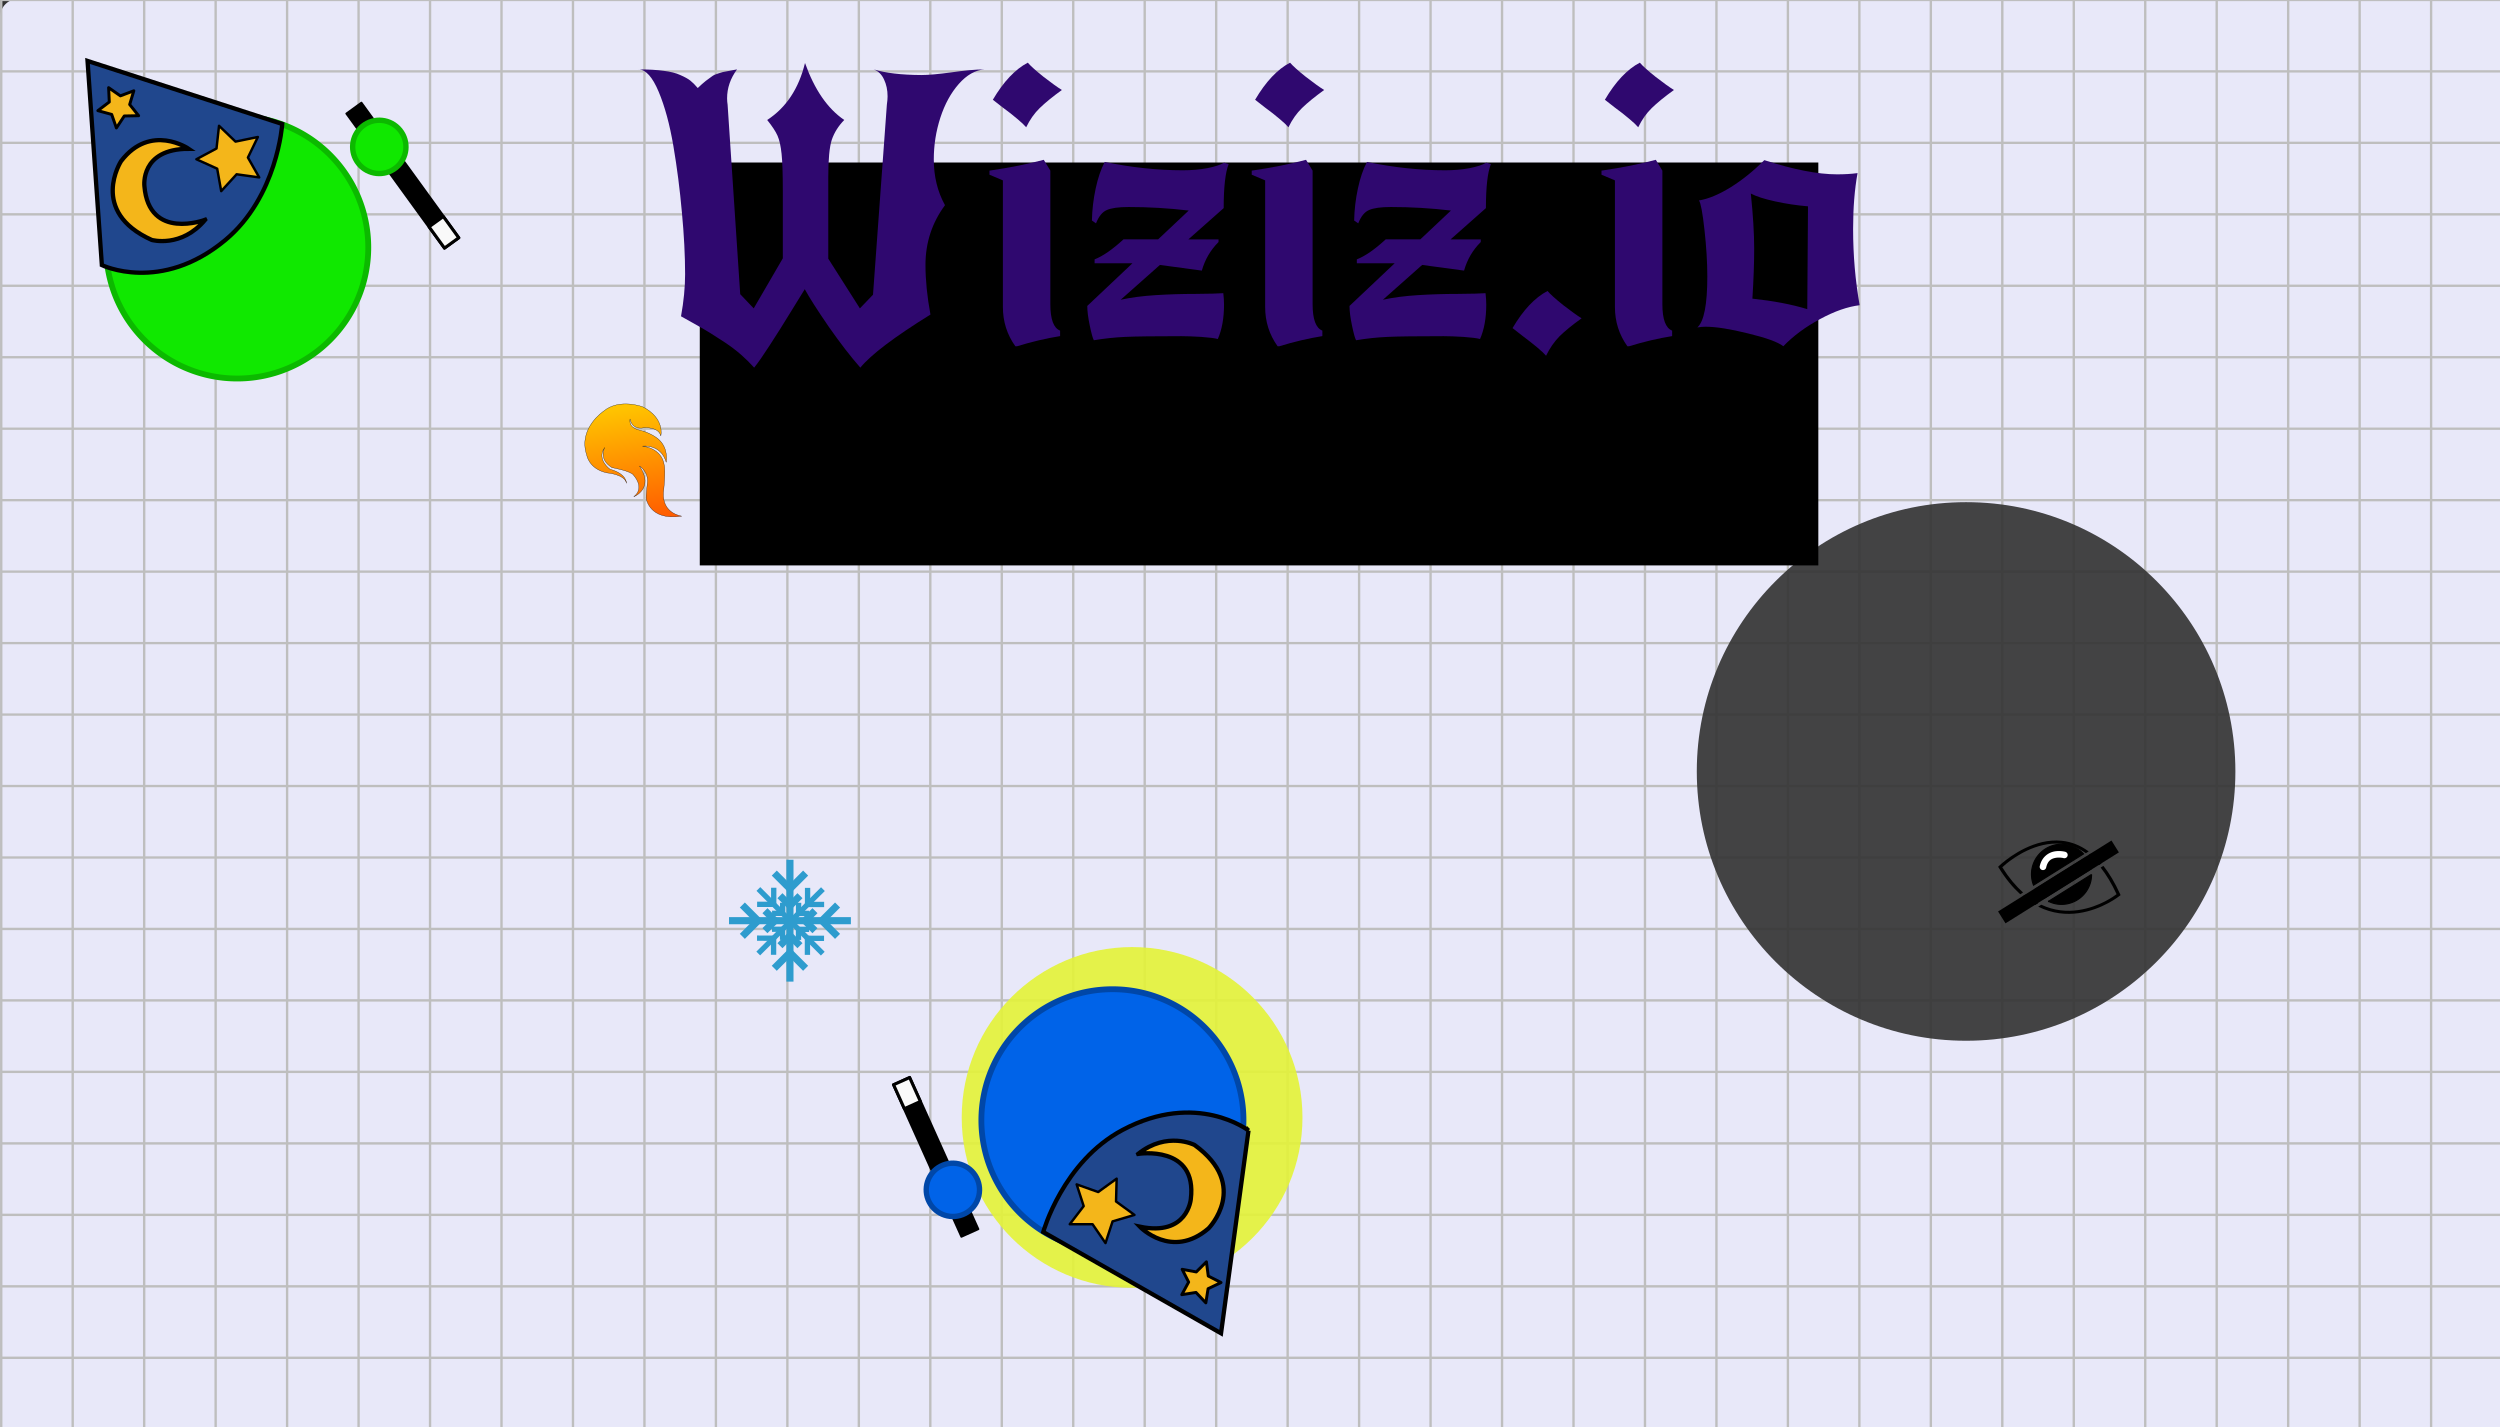 <?xml version="1.0" encoding="UTF-8" standalone="no"?>
<!-- Created with Inkscape (http://www.inkscape.org/) -->

<svg
   xmlns:dc="http://purl.org/dc/elements/1.1/"
   xmlns:cc="http://creativecommons.org/ns#"
   xmlns:rdf="http://www.w3.org/1999/02/22-rdf-syntax-ns#"
   xmlns:svg="http://www.w3.org/2000/svg"
   xmlns="http://www.w3.org/2000/svg"
   xmlns:xlink="http://www.w3.org/1999/xlink"
   xmlns:sodipodi="http://sodipodi.sourceforge.net/DTD/sodipodi-0.dtd"
   xmlns:inkscape="http://www.inkscape.org/namespaces/inkscape"
   width="275"
   height="157"
   viewBox="0 0 72.76 41.54"
   version="1.1"
   id="svg8"
   inkscape:version="0.92.4 5da689c313, 2019-01-14"
   sodipodi:docname="thumbnail.svg">
  <rect x="0" y="0" width="72.76" height="41.54" fill="#333333" stroke="none"/>
  <defs
     id="defs2">
    <linearGradient
       inkscape:collect="always"
       id="linearGradient1000">
      <stop
         style="stop-color:#ffc300;stop-opacity:1"
         offset="0"
         id="stop996" />
      <stop
         style="stop-color:#ff0c00;stop-opacity:1"
         offset="1"
         id="stop998" />
    </linearGradient>
    <linearGradient
       inkscape:collect="always"
       xlink:href="#linearGradient1000"
       id="linearGradient1002"
       x1="-37.332"
       y1="164.586"
       x2="50.611"
       y2="-0.625"
       gradientUnits="userSpaceOnUse"
       gradientTransform="matrix(0.17,0,0,0.17,-144.014,94.292)" />
    <clipPath
       clipPathUnits="userSpaceOnUse"
       id="clipPath5188">
      <rect
         id="rect5190"
         width="1400.686"
         height="799.664"
         x="-0.061"
         y="-719.353"
         style="fill:#000000;fill-opacity:0.409;stroke-width:2.646" />
    </clipPath>
  </defs>
  <sodipodi:namedview
     id="base"
     pagecolor="#ffffff"
     bordercolor="#666666"
     borderopacity="1.0"
     inkscape:pageopacity="0.0"
     inkscape:pageshadow="2"
     inkscape:zoom="1.7175646"
     inkscape:cx="183.2598"
     inkscape:cy="19.560373"
     inkscape:document-units="mm"
     inkscape:current-layer="layer1"
     showgrid="false"
     units="px"
     inkscape:snap-bbox="true"
     inkscape:bbox-paths="true"
     inkscape:bbox-nodes="true"
     inkscape:snap-page="true"
     inkscape:snap-global="false"
     inkscape:window-width="1280"
     inkscape:window-height="960"
     inkscape:window-x="0"
     inkscape:window-y="27"
     inkscape:window-maximized="1" />
  <g
     inkscape:label="Layer 1"
     inkscape:groupmode="layer"
     id="layer1"
     transform="translate(0,-255.46)">
    <g
       transform="matrix(0.052,0,0,0.052,0.003,292.828)"
       id="layer1-67"
       inkscape:label="Layer 1"
       clip-path="url(#clipPath5188)">
      <rect
         ry="10.212"
         y="-719.291"
         x="0"
         height="1771.654"
         width="3543.307"
         id="rect4136"
         style="opacity:1;fill:#e8e8f9;fill-opacity:1;stroke:none;stroke-width:4.123;stroke-miterlimit:4;stroke-dasharray:none;stroke-opacity:1" />
      <path
         inkscape:connector-curvature="0"
         id="path4322"
         style="fill:none;fill-opacity:0.75;fill-rule:evenodd;stroke:#bebebe;stroke-width:1pt;stroke-linecap:butt;stroke-linejoin:miter;stroke-opacity:1"
         d="M 0.625,-718.666 V 1052.987 M 40.625,-718.666 V 1052.987 m 40,-1771.654 V 1052.987 M 120.625,-718.666 V 1052.987 m 40,-1771.654 V 1052.987 m 40,-1771.654 V 1052.987 m 40,-1771.654 V 1052.987 m 40,-1771.654 V 1052.987 m 40,-1771.654 V 1052.987 m 40,-1771.654 V 1052.987 m 40,-1771.654 V 1052.987 m 40,-1771.654 V 1052.987 m 40,-1771.654 V 1052.987 m 40,-1771.654 V 1052.987 m 40,-1771.654 V 1052.987 m 40,-1771.654 V 1052.987 m 40,-1771.654 V 1052.987 m 40,-1771.654 V 1052.987 m 40,-1771.654 V 1052.987 m 40,-1771.654 V 1052.987 m 40,-1771.654 V 1052.987 m 40,-1771.654 V 1052.987 M 880.625,-718.666 V 1052.987 M 920.625,-718.666 V 1052.987 m 40,-1771.654 V 1052.987 M 1000.625,-718.666 V 1052.987 m 40,-1771.654 V 1052.987 m 40,-1771.654 V 1052.987 m 40,-1771.654 V 1052.987 m 40,-1771.654 V 1052.987 m 40,-1771.654 V 1052.987 m 40,-1771.654 V 1052.987 m 40,-1771.654 V 1052.987 m 40,-1771.654 V 1052.987 m 40,-1771.654 V 1052.987 m 40,-1771.654 V 1052.987 m 40,-1771.654 V 1052.987 m 40,-1771.654 V 1052.987 m 40,-1771.654 V 1052.987 m 40,-1771.654 V 1052.987 m 40,-1771.654 V 1052.987 m 40,-1771.654 V 1052.987 m 40,-1771.654 V 1052.987 m 40,-1771.654 V 1052.987 m 40,-1771.654 V 1052.987 m 40,-1771.654 V 1052.987 m 40,-1771.654 V 1052.987 m 40,-1771.654 V 1052.987 m 40,-1771.654 V 1052.987 m 40,-1771.654 V 1052.987 m 40,-1771.654 V 1052.987 m 40,-1771.654 V 1052.987 m 40,-1771.654 V 1052.987 m 40,-1771.654 V 1052.987 m 40,-1771.654 V 1052.987 m 40,-1771.654 V 1052.987 m 40,-1771.654 V 1052.987 m 40,-1771.654 V 1052.987 m 40,-1771.654 V 1052.987 m 40,-1771.654 V 1052.987 m 40,-1771.654 V 1052.987 m 40,-1771.654 V 1052.987 m 40,-1771.654 V 1052.987 m 40,-1771.654 V 1052.987 m 40,-1771.654 V 1052.987 m 40,-1771.654 V 1052.987 m 40,-1771.654 V 1052.987 m 40,-1771.654 V 1052.987 m 40,-1771.654 V 1052.987 m 40,-1771.654 V 1052.987 m 40,-1771.654 V 1052.987 m 40,-1771.654 V 1052.987 m 40,-1771.654 V 1052.987 m 40,-1771.654 V 1052.987 m 40,-1771.654 V 1052.987 m 40,-1771.654 V 1052.987 m 40,-1771.654 V 1052.987 m 40,-1771.654 V 1052.987 m 40,-1771.654 V 1052.987 m 40,-1771.654 V 1052.987 m 40,-1771.654 V 1052.987 m 40,-1771.654 V 1052.987 m 40,-1771.654 V 1052.987 m 40,-1771.654 V 1052.987 m 40,-1771.654 V 1052.987 m 40,-1771.654 V 1052.987 m 40,-1771.654 V 1052.987 m 40,-1771.654 V 1052.987 m 40,-1771.654 V 1052.987 M 0.625,-718.666 h 3543.308 m -3543.308,40 h 3543.308 m -3543.308,40 H 3543.933 M 0.625,-598.666 h 3543.308 m -3543.308,40 h 3543.308 m -3543.308,40 h 3543.308 m -3543.308,40 h 3543.308 m -3543.308,40 h 3543.308 m -3543.308,40 h 3543.308 m -3543.308,40 h 3543.308 m -3543.308,40 h 3543.308 m -3543.308,40 h 3543.308 m -3543.308,40 h 3543.308 m -3543.308,40 h 3543.308 m -3543.308,40 h 3543.308 m -3543.308,40 H 3543.933 M 0.625,-78.666 h 3543.308 m -3543.308,40 H 3543.933 M 0.625,1.334 H 3543.933 M 0.625,41.334 h 3543.308 m -3543.308,40 h 3543.308 m -3543.308,40 h 3543.308 m -3543.308,40 h 3543.308 m -3543.308,40 h 3543.308 m -3543.308,40 H 3543.933 M 0.625,281.334 h 3543.308 m -3543.308,40 h 3543.308 m -3543.308,40 h 3543.308 m -3543.308,40 h 3543.308 m -3543.308,40 h 3543.308 m -3543.308,40 h 3543.308 m -3543.308,40 h 3543.308 m -3543.308,40 h 3543.308 m -3543.308,40 h 3543.308 m -3543.308,40 h 3543.308 m -3543.308,40 h 3543.308 m -3543.308,40 h 3543.308 m -3543.308,40 h 3543.308 m -3543.308,40 h 3543.308 m -3543.308,40 H 3543.933 M 0.625,881.334 h 3543.308 m -3543.308,40 H 3543.933 M 0.625,961.334 H 3543.933 M 0.625,1001.334 h 3543.308 m -3543.308,40 h 3543.308" />
      <g
         inkscape:label="Layer 1"
         id="layer1-5"
         transform="matrix(-3.062,2.216,-2.216,-3.062,812.471,-728.831)">
        <g
           id="g836">
          <g
             transform="matrix(0.757,0,0,0.757,52.525,-112.657)"
             id="g889">
            <rect
               style="opacity:1;fill:#000000;fill-opacity:1;fill-rule:evenodd;stroke:#000000;stroke-width:0.399;stroke-linejoin:round;stroke-miterlimit:4;stroke-dasharray:none;stroke-dashoffset:3.964;stroke-opacity:1"
               id="rect1525"
               width="3.628"
               height="32.656"
               x="117.05"
               y="222.138"
               ry="0"
               transform="rotate(-0.049)" />
            <rect
               style="opacity:1;fill:#f9f9f9;fill-opacity:1;fill-rule:evenodd;stroke:#000000;stroke-width:0.598;stroke-linejoin:round;stroke-miterlimit:4;stroke-dasharray:none;stroke-dashoffset:3.964;stroke-opacity:1"
               id="rect1527"
               width="3.429"
               height="5.129"
               x="117.15"
               y="222.238"
               ry="0"
               transform="rotate(-0.049)" />
          </g>
          <circle
             transform="rotate(-3.032)"
             inkscape:transform-center-y="-0.55079339"
             inkscape:transform-center-x="-0.43865903"
             r="3.946"
             cy="80.754"
             cx="138.91"
             id="path1523"
             style="fill:#10e800;fill-opacity:1;fill-rule:evenodd;stroke:#0cb900;stroke-width:0.798;stroke-opacity:1" />
          <path
             inkscape:connector-curvature="0"
             id="path880"
             style="fill:#10e800;fill-opacity:1;fill-rule:evenodd;stroke:#0cb900;stroke-width:0.864;stroke-miterlimit:4;stroke-dasharray:none;stroke-opacity:1"
             d="M 175.075,55.214 A 19.407,19.407 10.783 0 0 150.411,67.253 19.407,19.407 10.783 0 0 162.45,91.918 19.407,19.407 10.783 0 0 187.115,79.878 19.407,19.407 10.783 0 0 175.075,55.214 Z" />
          <g
             transform="matrix(2.965,0.565,-0.565,2.965,-171.923,-326.761)"
             id="g923">
            <path
               style="opacity:1;fill:#20478d;fill-opacity:1;stroke:#000000;stroke-width:0.211px;stroke-linecap:butt;stroke-linejoin:miter;stroke-opacity:1"
               d="m 142.083,111.192 -3.613,9.368 -7.338,-6.854 c 0,0 1.729,-3.134 4.95,-3.972 3.986,-1.038 6.001,1.458 6.001,1.458 z"
               id="path1499"
               inkscape:connector-curvature="0"
               sodipodi:nodetypes="cccsc" />
            <path
               style="fill:#f4b61a;fill-opacity:1;stroke:#000000;stroke-width:0.211px;stroke-linecap:butt;stroke-linejoin:miter;stroke-opacity:1"
               d="m 136.552,111.055 c 0,0 2.939,0.224 1.998,2.758 0,0 -0.577,1.756 -2.745,0.737 0,0 1.147,1.955 3.261,0.86 0,0 2.492,-1.562 0.278,-4.139 0,0 -1.145,-0.988 -2.792,-0.217 z"
               id="path1505"
               inkscape:connector-curvature="0" />
            <path
               sodipodi:type="star"
               style="opacity:1;fill:#f4b61a;fill-opacity:1;fill-rule:evenodd;stroke:#000000;stroke-width:0.121;stroke-linejoin:round;stroke-miterlimit:4;stroke-dasharray:none;stroke-dashoffset:3.964;stroke-opacity:1"
               id="path1519"
               sodipodi:sides="5"
               sodipodi:cx="127.08074"
               sodipodi:cy="116.39523"
               sodipodi:r1="1.6866993"
               sodipodi:r2="0.84334975"
               sodipodi:arg1="0.26179939"
               sodipodi:arg2="0.89011792"
               inkscape:flatsided="false"
               inkscape:rounded="0"
               inkscape:randomized="0"
               d="m 128.71,116.832 -1.098,0.219 -0.442,1.029 -0.548,-0.977 -1.115,-0.103 0.76,-0.823 -0.247,-1.093 1.017,0.469 0.963,-0.572 -0.131,1.112 z"
               inkscape:transform-center-x="-0.027276551"
               inkscape:transform-center-y="0.13489958"
               transform="rotate(8.198,152.468,164.017)" />
            <path
               sodipodi:type="star"
               style="opacity:1;fill:#f4b61a;fill-opacity:1;fill-rule:evenodd;stroke:#000000;stroke-width:0.146;stroke-linejoin:round;stroke-miterlimit:4;stroke-dasharray:none;stroke-dashoffset:3.964;stroke-opacity:1"
               id="path1521"
               sodipodi:sides="5"
               sodipodi:cx="131.58681"
               sodipodi:cy="120.40953"
               sodipodi:r1="1.0586118"
               sodipodi:r2="0.52930582"
               sodipodi:arg1="2.6179939"
               sodipodi:arg2="3.2463124"
               inkscape:flatsided="false"
               inkscape:rounded="0"
               inkscape:randomized="0"
               d="m 130.67,120.939 0.39,-0.585 -0.26,-0.653 0.677,0.191 0.541,-0.449 0.028,0.702 0.594,0.375 -0.659,0.244 -0.173,0.681 -0.435,-0.552 z"
               inkscape:transform-center-x="-0.068011513"
               inkscape:transform-center-y="0.034192076"
               transform="rotate(8.198,152.468,164.017)" />
          </g>
        </g>
      </g>
      <g
         inkscape:transform-center-y="62.913393"
         inkscape:transform-center-x="-61.369618"
         inkscape:label="Layer 1"
         id="layer1-56"
         transform="matrix(-2.844,2.114,-2.114,-2.844,168.599,177.142)">
        <path
           style="fill:url(#linearGradient1002);fill-opacity:1;stroke:#000000;stroke-width:0.045px;stroke-linecap:butt;stroke-linejoin:miter;stroke-opacity:1"
           d="m -150.377,101.612 c 0,0 2.245,2.146 0.106,4.686 0,0 -2.489,2.635 -2.743,3.526 0,0 -1.304,2.067 1.018,4.357 0,0 -2.576,-1.399 -1.495,-4.294 0,0 -1.606,1.447 -1.209,3.562 0,0 0.191,1.304 1.463,2.926 0,0 1.404,1.32 0.246,2.422 0,0 0.9,-1.574 -0.956,-2.44 0,0 -1.923,-1.192 -1.349,-2.609 0,0 -2.215,1.799 -0.439,5.397 0,0 2.137,3.328 5.375,3.126 0,0 4.88,0.247 6.252,-3.936 0,0 1.079,-1.979 -0.877,-4.206 0,0 -2.137,-1.855 -1.484,-3.16 0,0 -0.967,1.147 0.753,3.328 0,0 0.866,2.564 -1.394,3.272 0,0 1.979,-0.855 0.99,-3.25 0,0 -2.114,-2.238 -2.013,-3.002 0,0 -0.321,-2.684 2.011,-2.734 0,0 -3.428,-0.954 -3.63,3.364 0,0 -0.654,-1.585 0.619,-2.921 1.272,-1.336 1.563,-1.768 1.563,-1.768 0,0 1.819,-3.221 -2.806,-5.648 z"
           id="path986"
           inkscape:connector-curvature="0" />
      </g>
      <circle
         r="95.363"
         style="opacity:0.9;fill:#e3f338;fill-opacity:1;stroke:none;stroke-width:4.123;stroke-miterlimit:4;stroke-dasharray:none;stroke-opacity:1"
         id="circle4175"
         cx="633.562"
         cy="-93.178" />
      <g
         inkscape:transform-center-y="66.048677"
         inkscape:transform-center-x="-221.83301"
         inkscape:label="Layer 1"
         id="layer1-9"
         transform="matrix(3.448,-1.547,1.547,3.448,-73.145,-84.177)">
        <g
           id="g836-1"
           inkscape:export-filename="/home/octo/Downloads/wiziz/public/media/images/playerBlue.png"
           inkscape:export-xdpi="90"
           inkscape:export-ydpi="90">
          <g
             transform="matrix(0.757,0,0,0.757,52.525,-112.657)"
             id="g889-2">
            <rect
               style="opacity:1;fill:#000000;fill-opacity:1;fill-rule:evenodd;stroke:#000000;stroke-width:0.399;stroke-linejoin:round;stroke-miterlimit:4;stroke-dasharray:none;stroke-dashoffset:3.964;stroke-opacity:1"
               id="rect1525-7"
               width="3.628"
               height="32.656"
               x="117.05"
               y="222.138"
               ry="0"
               transform="rotate(-0.049)" />
            <rect
               style="opacity:1;fill:#f9f9f9;fill-opacity:1;fill-rule:evenodd;stroke:#000000;stroke-width:0.598;stroke-linejoin:round;stroke-miterlimit:4;stroke-dasharray:none;stroke-dashoffset:3.964;stroke-opacity:1"
               id="rect1527-0"
               width="3.429"
               height="5.129"
               x="117.15"
               y="222.238"
               ry="0"
               transform="rotate(-0.049)" />
          </g>
          <circle
             transform="rotate(-3.032)"
             inkscape:transform-center-y="-0.55079339"
             inkscape:transform-center-x="-0.43865903"
             r="3.946"
             cy="80.754"
             cx="138.91"
             id="path1523-9"
             style="fill:#0063e8;fill-opacity:1;fill-rule:evenodd;stroke:#0047a8;stroke-width:0.798;stroke-opacity:1" />
          <path
             inkscape:connector-curvature="0"
             id="path880-3"
             style="fill:#0063e8;fill-opacity:1;fill-rule:evenodd;stroke:#0047a8;stroke-width:0.864;stroke-miterlimit:4;stroke-dasharray:none;stroke-opacity:1"
             d="M 150.673,66.539 A 19.407,19.407 13.032 0 0 161.735,91.656 19.407,19.407 13.032 0 0 186.853,80.595 19.407,19.407 13.032 0 0 175.79,55.476 19.407,19.407 13.032 0 0 150.673,66.539 Z" />
          <g
             transform="matrix(2.965,0.565,-0.565,2.965,-171.923,-326.761)"
             id="g923-6">
            <path
               style="opacity:1;fill:#20478d;fill-opacity:1;stroke:#000000;stroke-width:0.211px;stroke-linecap:butt;stroke-linejoin:miter;stroke-opacity:1"
               d="m 142.083,111.192 -3.613,9.368 -7.338,-6.854 c 0,0 1.729,-3.134 4.95,-3.972 3.986,-1.038 6.001,1.458 6.001,1.458 z"
               id="path1499-0"
               inkscape:connector-curvature="0"
               sodipodi:nodetypes="cccsc" />
            <path
               style="fill:#f4b61a;fill-opacity:1;stroke:#000000;stroke-width:0.211px;stroke-linecap:butt;stroke-linejoin:miter;stroke-opacity:1"
               d="m 136.552,111.055 c 0,0 2.939,0.224 1.998,2.758 0,0 -0.577,1.756 -2.745,0.737 0,0 1.147,1.955 3.261,0.86 0,0 2.492,-1.562 0.278,-4.139 0,0 -1.145,-0.988 -2.792,-0.217 z"
               id="path1505-6"
               inkscape:connector-curvature="0" />
            <path
               sodipodi:type="star"
               style="opacity:1;fill:#f4b61a;fill-opacity:1;fill-rule:evenodd;stroke:#000000;stroke-width:0.121;stroke-linejoin:round;stroke-miterlimit:4;stroke-dasharray:none;stroke-dashoffset:3.964;stroke-opacity:1"
               id="path1519-2"
               sodipodi:sides="5"
               sodipodi:cx="127.08074"
               sodipodi:cy="116.39523"
               sodipodi:r1="1.6866993"
               sodipodi:r2="0.84334975"
               sodipodi:arg1="0.26179939"
               sodipodi:arg2="0.89011792"
               inkscape:flatsided="false"
               inkscape:rounded="0"
               inkscape:randomized="0"
               d="m 128.71,116.832 -1.098,0.219 -0.442,1.029 -0.548,-0.977 -1.115,-0.103 0.76,-0.823 -0.247,-1.093 1.017,0.469 0.963,-0.572 -0.131,1.112 z"
               inkscape:transform-center-x="-0.027276551"
               inkscape:transform-center-y="0.13489958"
               transform="rotate(8.198,152.468,164.017)" />
            <path
               sodipodi:type="star"
               style="opacity:1;fill:#f4b61a;fill-opacity:1;fill-rule:evenodd;stroke:#000000;stroke-width:0.146;stroke-linejoin:round;stroke-miterlimit:4;stroke-dasharray:none;stroke-dashoffset:3.964;stroke-opacity:1"
               id="path1521-6"
               sodipodi:sides="5"
               sodipodi:cx="131.58681"
               sodipodi:cy="120.40953"
               sodipodi:r1="1.0586118"
               sodipodi:r2="0.52930582"
               sodipodi:arg1="2.6179939"
               sodipodi:arg2="3.2463124"
               inkscape:flatsided="false"
               inkscape:rounded="0"
               inkscape:randomized="0"
               d="m 130.67,120.939 0.39,-0.585 -0.26,-0.653 0.677,0.191 0.541,-0.449 0.028,0.702 0.594,0.375 -0.659,0.244 -0.173,0.681 -0.435,-0.552 z"
               inkscape:transform-center-x="-0.068011513"
               inkscape:transform-center-y="0.034192076"
               transform="rotate(8.198,152.468,164.017)" />
          </g>
        </g>
      </g>
      <circle
         r="150.727"
         cy="-286.832"
         cx="1100.353"
         id="path4173"
         style="opacity:0.9;fill:#313131;fill-opacity:1;stroke:none;stroke-width:4.123;stroke-miterlimit:4;stroke-dasharray:none;stroke-opacity:1" />
      <g
         transform="matrix(2.108,-3.137,3.137,2.108,2345.632,54.935)"
         id="layer1-6"
         inkscape:label="Layer 1"
         inkscape:transform-center-x="-144.83335"
         inkscape:transform-center-y="12.650465">
        <g
           transform="translate(14.197,-177.062)"
           id="g966">
          <g
             id="g895"
             transform="matrix(0.757,0,0,0.757,38.329,64.405)">
            <g
               id="g889-7">
              <rect
                 style="opacity:1;fill:#000000;fill-opacity:1;fill-rule:evenodd;stroke:#000000;stroke-width:0.399;stroke-linejoin:round;stroke-miterlimit:4;stroke-dasharray:none;stroke-dashoffset:3.964;stroke-opacity:1"
                 id="rect1525-5"
                 width="3.628"
                 height="32.656"
                 x="117.05"
                 y="222.138"
                 ry="0"
                 transform="rotate(-0.049)" />
              <rect
                 style="opacity:1;fill:#f9f9f9;fill-opacity:1;fill-rule:evenodd;stroke:#000000;stroke-width:0.598;stroke-linejoin:round;stroke-miterlimit:4;stroke-dasharray:none;stroke-dashoffset:3.964;stroke-opacity:1"
                 id="rect1527-3"
                 width="3.429"
                 height="5.129"
                 x="117.15"
                 y="222.238"
                 ry="0"
                 transform="rotate(-0.049)" />
            </g>
            <circle
               transform="rotate(-3.032)"
               inkscape:transform-center-y="-0.55079339"
               inkscape:transform-center-x="-0.43865903"
               r="5.216"
               cy="251.76"
               cx="106.401"
               id="path1523-5"
               style="fill:#ff362c;fill-opacity:1;fill-rule:evenodd;stroke:#e30800;stroke-width:1.055;stroke-opacity:1" />
          </g>
          <path
             d="m 160.878,232.276 a 19.407,19.407 10.783 0 0 -24.663,12.039 19.407,19.407 10.783 0 0 12.039,24.665 19.407,19.407 10.783 0 0 24.665,-12.04 19.407,19.407 10.783 0 0 -12.041,-24.664 z"
             style="fill:#ff362c;fill-opacity:1;fill-rule:evenodd;stroke:#e30800;stroke-width:0.864;stroke-miterlimit:4;stroke-dasharray:none;stroke-opacity:1"
             id="path880-6"
             inkscape:connector-curvature="0" />
          <g
             id="g923-2"
             transform="matrix(2.965,0.565,-0.565,2.965,-186.12,-149.699)">
            <path
               sodipodi:nodetypes="cccsc"
               inkscape:connector-curvature="0"
               id="path1499-9"
               d="m 142.083,111.192 -3.613,9.368 -7.338,-6.854 c 0,0 1.729,-3.134 4.95,-3.972 3.986,-1.038 6.001,1.458 6.001,1.458 z"
               style="opacity:1;fill:#20478d;fill-opacity:1;stroke:#000000;stroke-width:0.211px;stroke-linecap:butt;stroke-linejoin:miter;stroke-opacity:1" />
            <path
               inkscape:connector-curvature="0"
               id="path1505-1"
               d="m 136.552,111.055 c 0,0 2.939,0.224 1.998,2.758 0,0 -0.577,1.756 -2.745,0.737 0,0 1.147,1.955 3.261,0.86 0,0 2.492,-1.562 0.278,-4.139 0,0 -1.145,-0.988 -2.792,-0.217 z"
               style="fill:#f4b61a;fill-opacity:1;stroke:#000000;stroke-width:0.211px;stroke-linecap:butt;stroke-linejoin:miter;stroke-opacity:1" />
            <path
               transform="rotate(8.198,152.468,164.017)"
               inkscape:transform-center-y="0.13489958"
               inkscape:transform-center-x="-0.027276551"
               d="m 128.71,116.832 -1.098,0.219 -0.442,1.029 -0.548,-0.977 -1.115,-0.103 0.76,-0.823 -0.247,-1.093 1.017,0.469 0.963,-0.572 -0.131,1.112 z"
               inkscape:randomized="0"
               inkscape:rounded="0"
               inkscape:flatsided="false"
               sodipodi:arg2="0.89011792"
               sodipodi:arg1="0.26179939"
               sodipodi:r2="0.84334975"
               sodipodi:r1="1.6866993"
               sodipodi:cy="116.39523"
               sodipodi:cx="127.08074"
               sodipodi:sides="5"
               id="path1519-27"
               style="opacity:1;fill:#f4b61a;fill-opacity:1;fill-rule:evenodd;stroke:#000000;stroke-width:0.121;stroke-linejoin:round;stroke-miterlimit:4;stroke-dasharray:none;stroke-dashoffset:3.964;stroke-opacity:1"
               sodipodi:type="star" />
            <path
               transform="rotate(8.198,152.468,164.017)"
               inkscape:transform-center-y="0.034192076"
               inkscape:transform-center-x="-0.068011513"
               d="m 130.67,120.939 0.39,-0.585 -0.26,-0.653 0.677,0.191 0.541,-0.449 0.028,0.702 0.594,0.375 -0.659,0.244 -0.173,0.681 -0.435,-0.552 z"
               inkscape:randomized="0"
               inkscape:rounded="0"
               inkscape:flatsided="false"
               sodipodi:arg2="3.2463124"
               sodipodi:arg1="2.6179939"
               sodipodi:r2="0.52930582"
               sodipodi:r1="1.0586118"
               sodipodi:cy="120.40953"
               sodipodi:cx="131.58681"
               sodipodi:sides="5"
               id="path1521-0"
               style="opacity:1;fill:#f4b61a;fill-opacity:1;fill-rule:evenodd;stroke:#000000;stroke-width:0.146;stroke-linejoin:round;stroke-miterlimit:4;stroke-dasharray:none;stroke-dashoffset:3.964;stroke-opacity:1"
               sodipodi:type="star" />
          </g>
        </g>
      </g>
      <circle
         style="opacity:0.9;fill:#4f74b6;fill-opacity:1;stroke:none;stroke-width:4.123;stroke-miterlimit:4;stroke-dasharray:none;stroke-opacity:1"
         id="circle4443"
         cx="3288.925"
         cy="804.596"
         r="150.727" />
      <g
         inkscape:label="Layer 1"
         id="layer1-3"
         transform="matrix(2.281,-3.014,3.014,2.281,2779.136,1286.692)">
        <g
           id="g836-6"
           inkscape:export-filename="/home/octo/Downloads/wiziz/public/media/images/playerBlue.png"
           inkscape:export-xdpi="90"
           inkscape:export-ydpi="90">
          <g
             transform="matrix(0.757,0,0,0.757,52.525,-112.657)"
             id="g889-0">
            <rect
               style="opacity:1;fill:#000000;fill-opacity:1;fill-rule:evenodd;stroke:#000000;stroke-width:0.399;stroke-linejoin:round;stroke-miterlimit:4;stroke-dasharray:none;stroke-dashoffset:3.964;stroke-opacity:1"
               id="rect1525-6"
               width="3.628"
               height="32.656"
               x="117.05"
               y="222.138"
               ry="0"
               transform="rotate(-0.049)" />
            <rect
               style="opacity:1;fill:#f9f9f9;fill-opacity:1;fill-rule:evenodd;stroke:#000000;stroke-width:0.598;stroke-linejoin:round;stroke-miterlimit:4;stroke-dasharray:none;stroke-dashoffset:3.964;stroke-opacity:1"
               id="rect1527-2"
               width="3.429"
               height="5.129"
               x="117.15"
               y="222.238"
               ry="0"
               transform="rotate(-0.049)" />
          </g>
          <circle
             transform="rotate(-3.032)"
             inkscape:transform-center-y="-0.55079339"
             inkscape:transform-center-x="-0.43865903"
             r="3.946"
             cy="80.754"
             cx="138.91"
             id="path1523-6"
             style="fill:#0063e8;fill-opacity:1;fill-rule:evenodd;stroke:#0047a8;stroke-width:0.798;stroke-opacity:1" />
          <path
             inkscape:connector-curvature="0"
             id="path880-1"
             style="fill:#0063e8;fill-opacity:1;fill-rule:evenodd;stroke:#0047a8;stroke-width:0.864;stroke-miterlimit:4;stroke-dasharray:none;stroke-opacity:1"
             d="M 175.075,55.214 A 19.407,19.407 10.783 0 0 150.411,67.253 19.407,19.407 10.783 0 0 162.45,91.918 19.407,19.407 10.783 0 0 187.115,79.878 19.407,19.407 10.783 0 0 175.075,55.214 Z" />
          <g
             transform="matrix(2.965,0.565,-0.565,2.965,-171.923,-326.761)"
             id="g923-8">
            <path
               style="opacity:1;fill:#20478d;fill-opacity:1;stroke:#000000;stroke-width:0.211px;stroke-linecap:butt;stroke-linejoin:miter;stroke-opacity:1"
               d="m 142.083,111.192 -3.613,9.368 -7.338,-6.854 c 0,0 1.729,-3.134 4.95,-3.972 3.986,-1.038 6.001,1.458 6.001,1.458 z"
               id="path1499-7"
               inkscape:connector-curvature="0"
               sodipodi:nodetypes="cccsc" />
            <path
               style="fill:#f4b61a;fill-opacity:1;stroke:#000000;stroke-width:0.211px;stroke-linecap:butt;stroke-linejoin:miter;stroke-opacity:1"
               d="m 136.552,111.055 c 0,0 2.939,0.224 1.998,2.758 0,0 -0.577,1.756 -2.745,0.737 0,0 1.147,1.955 3.261,0.86 0,0 2.492,-1.562 0.278,-4.139 0,0 -1.145,-0.988 -2.792,-0.217 z"
               id="path1505-9"
               inkscape:connector-curvature="0" />
            <path
               sodipodi:type="star"
               style="opacity:1;fill:#f4b61a;fill-opacity:1;fill-rule:evenodd;stroke:#000000;stroke-width:0.121;stroke-linejoin:round;stroke-miterlimit:4;stroke-dasharray:none;stroke-dashoffset:3.964;stroke-opacity:1"
               id="path1519-20"
               sodipodi:sides="5"
               sodipodi:cx="127.08074"
               sodipodi:cy="116.39523"
               sodipodi:r1="1.6866993"
               sodipodi:r2="0.84334975"
               sodipodi:arg1="0.26179939"
               sodipodi:arg2="0.89011792"
               inkscape:flatsided="false"
               inkscape:rounded="0"
               inkscape:randomized="0"
               d="m 128.71,116.832 -1.098,0.219 -0.442,1.029 -0.548,-0.977 -1.115,-0.103 0.76,-0.823 -0.247,-1.093 1.017,0.469 0.963,-0.572 -0.131,1.112 z"
               inkscape:transform-center-x="-0.027276551"
               inkscape:transform-center-y="0.13489958"
               transform="rotate(8.198,152.468,164.017)" />
            <path
               sodipodi:type="star"
               style="opacity:1;fill:#f4b61a;fill-opacity:1;fill-rule:evenodd;stroke:#000000;stroke-width:0.146;stroke-linejoin:round;stroke-miterlimit:4;stroke-dasharray:none;stroke-dashoffset:3.964;stroke-opacity:1"
               id="path1521-2"
               sodipodi:sides="5"
               sodipodi:cx="131.58681"
               sodipodi:cy="120.40953"
               sodipodi:r1="1.0586118"
               sodipodi:r2="0.52930582"
               sodipodi:arg1="2.6179939"
               sodipodi:arg2="3.2463124"
               inkscape:flatsided="false"
               inkscape:rounded="0"
               inkscape:randomized="0"
               d="m 130.67,120.939 0.39,-0.585 -0.26,-0.653 0.677,0.191 0.541,-0.449 0.028,0.702 0.594,0.375 -0.659,0.244 -0.173,0.681 -0.435,-0.552 z"
               inkscape:transform-center-x="-0.068011513"
               inkscape:transform-center-y="0.034192076"
               transform="rotate(8.198,152.468,164.017)" />
          </g>
        </g>
      </g>
      <g
         inkscape:transform-center-y="-15.44292"
         inkscape:transform-center-x="-153.81437"
         inkscape:label="Layer 1"
         id="g4445"
         transform="matrix(1.391,-3.514,3.514,1.391,909.736,917.555)">
        <g
           id="g4447"
           transform="translate(14.197,-177.062)">
          <g
             transform="matrix(0.757,0,0,0.757,38.329,64.405)"
             id="g4449">
            <g
               id="g4451">
              <rect
                 transform="rotate(-0.049)"
                 ry="0"
                 y="222.138"
                 x="117.05"
                 height="32.656"
                 width="3.628"
                 id="rect4453"
                 style="opacity:1;fill:#000000;fill-opacity:1;fill-rule:evenodd;stroke:#000000;stroke-width:0.399;stroke-linejoin:round;stroke-miterlimit:4;stroke-dasharray:none;stroke-dashoffset:3.964;stroke-opacity:1" />
              <rect
                 transform="rotate(-0.049)"
                 ry="0"
                 y="222.238"
                 x="117.15"
                 height="5.129"
                 width="3.429"
                 id="rect4455"
                 style="opacity:1;fill:#f9f9f9;fill-opacity:1;fill-rule:evenodd;stroke:#000000;stroke-width:0.598;stroke-linejoin:round;stroke-miterlimit:4;stroke-dasharray:none;stroke-dashoffset:3.964;stroke-opacity:1" />
            </g>
            <circle
               style="fill:#ff362c;fill-opacity:1;fill-rule:evenodd;stroke:#e30800;stroke-width:1.055;stroke-opacity:1"
               id="circle4457"
               cx="106.401"
               cy="251.76"
               r="5.216"
               inkscape:transform-center-x="-0.43865903"
               inkscape:transform-center-y="-0.55079339"
               transform="rotate(-3.032)" />
          </g>
          <path
             inkscape:connector-curvature="0"
             id="path4459"
             style="fill:#ff362c;fill-opacity:1;fill-rule:evenodd;stroke:#e30800;stroke-width:0.864;stroke-miterlimit:4;stroke-dasharray:none;stroke-opacity:1"
             d="m 160.878,232.276 a 19.407,19.407 10.783 0 0 -24.663,12.039 19.407,19.407 10.783 0 0 12.039,24.665 19.407,19.407 10.783 0 0 24.665,-12.04 19.407,19.407 10.783 0 0 -12.041,-24.664 z" />
          <g
             transform="matrix(2.965,0.565,-0.565,2.965,-186.12,-149.699)"
             id="g4461">
            <path
               style="opacity:1;fill:#20478d;fill-opacity:1;stroke:#000000;stroke-width:0.211px;stroke-linecap:butt;stroke-linejoin:miter;stroke-opacity:1"
               d="m 142.083,111.192 -3.613,9.368 -7.338,-6.854 c 0,0 1.729,-3.134 4.95,-3.972 3.986,-1.038 6.001,1.458 6.001,1.458 z"
               id="path4463"
               inkscape:connector-curvature="0"
               sodipodi:nodetypes="cccsc" />
            <path
               style="fill:#f4b61a;fill-opacity:1;stroke:#000000;stroke-width:0.211px;stroke-linecap:butt;stroke-linejoin:miter;stroke-opacity:1"
               d="m 136.552,111.055 c 0,0 2.939,0.224 1.998,2.758 0,0 -0.577,1.756 -2.745,0.737 0,0 1.147,1.955 3.261,0.86 0,0 2.492,-1.562 0.278,-4.139 0,0 -1.145,-0.988 -2.792,-0.217 z"
               id="path4465"
               inkscape:connector-curvature="0" />
            <path
               sodipodi:type="star"
               style="opacity:1;fill:#f4b61a;fill-opacity:1;fill-rule:evenodd;stroke:#000000;stroke-width:0.121;stroke-linejoin:round;stroke-miterlimit:4;stroke-dasharray:none;stroke-dashoffset:3.964;stroke-opacity:1"
               id="path4467"
               sodipodi:sides="5"
               sodipodi:cx="127.08074"
               sodipodi:cy="116.39523"
               sodipodi:r1="1.6866993"
               sodipodi:r2="0.84334975"
               sodipodi:arg1="0.26179939"
               sodipodi:arg2="0.89011792"
               inkscape:flatsided="false"
               inkscape:rounded="0"
               inkscape:randomized="0"
               d="m 128.71,116.832 -1.098,0.219 -0.442,1.029 -0.548,-0.977 -1.115,-0.103 0.76,-0.823 -0.247,-1.093 1.017,0.469 0.963,-0.572 -0.131,1.112 z"
               inkscape:transform-center-x="-0.027276551"
               inkscape:transform-center-y="0.13489958"
               transform="rotate(8.198,152.468,164.017)" />
            <path
               sodipodi:type="star"
               style="opacity:1;fill:#f4b61a;fill-opacity:1;fill-rule:evenodd;stroke:#000000;stroke-width:0.146;stroke-linejoin:round;stroke-miterlimit:4;stroke-dasharray:none;stroke-dashoffset:3.964;stroke-opacity:1"
               id="path4469"
               sodipodi:sides="5"
               sodipodi:cx="131.58681"
               sodipodi:cy="120.40953"
               sodipodi:r1="1.0586118"
               sodipodi:r2="0.52930582"
               sodipodi:arg1="2.6179939"
               sodipodi:arg2="3.2463124"
               inkscape:flatsided="false"
               inkscape:rounded="0"
               inkscape:randomized="0"
               d="m 130.67,120.939 0.39,-0.585 -0.26,-0.653 0.677,0.191 0.541,-0.449 0.028,0.702 0.594,0.375 -0.659,0.244 -0.173,0.681 -0.435,-0.552 z"
               inkscape:transform-center-x="-0.068011513"
               inkscape:transform-center-y="0.034192076"
               transform="rotate(8.198,152.468,164.017)" />
          </g>
        </g>
      </g>
      <g
         transform="matrix(-3.062,2.216,-2.216,-3.062,3006.756,-620.259)"
         id="g4473">
        <g
           transform="matrix(0.757,0,0,0.757,52.525,-112.657)"
           id="g4475">
          <rect
             style="opacity:1;fill:#000000;fill-opacity:1;fill-rule:evenodd;stroke:#000000;stroke-width:0.399;stroke-linejoin:round;stroke-miterlimit:4;stroke-dasharray:none;stroke-dashoffset:3.964;stroke-opacity:1"
             id="rect4477"
             width="3.628"
             height="32.656"
             x="117.05"
             y="222.138"
             ry="0"
             transform="rotate(-0.049)" />
          <rect
             style="opacity:1;fill:#f9f9f9;fill-opacity:1;fill-rule:evenodd;stroke:#000000;stroke-width:0.598;stroke-linejoin:round;stroke-miterlimit:4;stroke-dasharray:none;stroke-dashoffset:3.964;stroke-opacity:1"
             id="rect4479"
             width="3.429"
             height="5.129"
             x="117.15"
             y="222.238"
             ry="0"
             transform="rotate(-0.049)" />
        </g>
        <circle
           transform="rotate(-3.032)"
           inkscape:transform-center-y="-0.55079339"
           inkscape:transform-center-x="-0.43865903"
           r="3.946"
           cy="80.754"
           cx="138.91"
           id="circle4481"
           style="fill:#10e800;fill-opacity:1;fill-rule:evenodd;stroke:#0cb900;stroke-width:0.798;stroke-opacity:1" />
        <path
           inkscape:connector-curvature="0"
           id="path4483"
           style="fill:#10e800;fill-opacity:1;fill-rule:evenodd;stroke:#0cb900;stroke-width:0.864;stroke-miterlimit:4;stroke-dasharray:none;stroke-opacity:1"
           d="M 175.075,55.214 A 19.407,19.407 10.783 0 0 150.411,67.253 19.407,19.407 10.783 0 0 162.45,91.918 19.407,19.407 10.783 0 0 187.115,79.878 19.407,19.407 10.783 0 0 175.075,55.214 Z" />
        <g
           transform="matrix(2.965,0.565,-0.565,2.965,-171.923,-326.761)"
           id="g4485">
          <path
             style="opacity:1;fill:#20478d;fill-opacity:1;stroke:#000000;stroke-width:0.211px;stroke-linecap:butt;stroke-linejoin:miter;stroke-opacity:1"
             d="m 142.083,111.192 -3.613,9.368 -7.338,-6.854 c 0,0 1.729,-3.134 4.95,-3.972 3.986,-1.038 6.001,1.458 6.001,1.458 z"
             id="path4487"
             inkscape:connector-curvature="0"
             sodipodi:nodetypes="cccsc" />
          <path
             style="fill:#f4b61a;fill-opacity:1;stroke:#000000;stroke-width:0.211px;stroke-linecap:butt;stroke-linejoin:miter;stroke-opacity:1"
             d="m 136.552,111.055 c 0,0 2.939,0.224 1.998,2.758 0,0 -0.577,1.756 -2.745,0.737 0,0 1.147,1.955 3.261,0.86 0,0 2.492,-1.562 0.278,-4.139 0,0 -1.145,-0.988 -2.792,-0.217 z"
             id="path4489"
             inkscape:connector-curvature="0" />
          <path
             sodipodi:type="star"
             style="opacity:1;fill:#f4b61a;fill-opacity:1;fill-rule:evenodd;stroke:#000000;stroke-width:0.121;stroke-linejoin:round;stroke-miterlimit:4;stroke-dasharray:none;stroke-dashoffset:3.964;stroke-opacity:1"
             id="path4491"
             sodipodi:sides="5"
             sodipodi:cx="127.08074"
             sodipodi:cy="116.39523"
             sodipodi:r1="1.6866993"
             sodipodi:r2="0.84334975"
             sodipodi:arg1="0.26179939"
             sodipodi:arg2="0.89011792"
             inkscape:flatsided="false"
             inkscape:rounded="0"
             inkscape:randomized="0"
             d="m 128.71,116.832 -1.098,0.219 -0.442,1.029 -0.548,-0.977 -1.115,-0.103 0.76,-0.823 -0.247,-1.093 1.017,0.469 0.963,-0.572 -0.131,1.112 z"
             inkscape:transform-center-x="-0.027276551"
             inkscape:transform-center-y="0.13489958"
             transform="rotate(8.198,152.468,164.017)" />
          <path
             sodipodi:type="star"
             style="opacity:1;fill:#f4b61a;fill-opacity:1;fill-rule:evenodd;stroke:#000000;stroke-width:0.146;stroke-linejoin:round;stroke-miterlimit:4;stroke-dasharray:none;stroke-dashoffset:3.964;stroke-opacity:1"
             id="path4493"
             sodipodi:sides="5"
             sodipodi:cx="131.58681"
             sodipodi:cy="120.40953"
             sodipodi:r1="1.0586118"
             sodipodi:r2="0.52930582"
             sodipodi:arg1="2.6179939"
             sodipodi:arg2="3.2463124"
             inkscape:flatsided="false"
             inkscape:rounded="0"
             inkscape:randomized="0"
             d="m 130.67,120.939 0.39,-0.585 -0.26,-0.653 0.677,0.191 0.541,-0.449 0.028,0.702 0.594,0.375 -0.659,0.244 -0.173,0.681 -0.435,-0.552 z"
             inkscape:transform-center-x="-0.068011513"
             inkscape:transform-center-y="0.034192076"
             transform="rotate(8.198,152.468,164.017)" />
        </g>
      </g>
      <g
         transform="matrix(3.543,0,0,3.543,2862.734,-518.735)"
         id="layer1-7"
         inkscape:label="Layer 1"
         inkscape:transform-center-x="1148.5714"
         inkscape:transform-center-y="388.57142">
        <g
           style="fill:#2e9cce;fill-opacity:1"
           transform="matrix(0.17,0,0,0.17,-114.656,21.313)"
           id="g965">
          <g
             id="g1115">
            <g
               id="g831"
               style="fill:#2e9cce;fill-opacity:1">
              <rect
                 style="opacity:1;fill:#2e9cce;fill-opacity:1;stroke:none;stroke-width:0.75;stroke-linejoin:round;stroke-miterlimit:4;stroke-dasharray:none;stroke-dashoffset:3.964;stroke-opacity:0.67"
                 id="rect816"
                 width="6.615"
                 height="56.621"
                 x="-6.992"
                 y="39.825" />
              <rect
                 y="29.214"
                 x="41.308"
                 height="21.982"
                 width="6.615"
                 id="rect818"
                 style="opacity:1;fill:#2e9cce;fill-opacity:1;stroke:none;stroke-width:0.468;stroke-linejoin:round;stroke-miterlimit:4;stroke-dasharray:none;stroke-dashoffset:3.964;stroke-opacity:0.67"
                 transform="rotate(45)" />
              <rect
                 transform="matrix(0.707,-0.707,-0.707,-0.707,0,0)"
                 style="opacity:1;fill:#2e9cce;fill-opacity:1;stroke:none;stroke-width:0.468;stroke-linejoin:round;stroke-miterlimit:4;stroke-dasharray:none;stroke-dashoffset:3.964;stroke-opacity:0.67"
                 id="rect820"
                 width="6.615"
                 height="21.982"
                 x="-53.133"
                 y="-45.985" />
              <rect
                 y="47.796"
                 x="52.434"
                 height="14.526"
                 width="6.615"
                 id="rect822"
                 style="opacity:1;fill:#2e9cce;fill-opacity:1;stroke:none;stroke-width:0.38;stroke-linejoin:round;stroke-miterlimit:4;stroke-dasharray:none;stroke-dashoffset:3.964;stroke-opacity:0.67"
                 transform="rotate(45)" />
              <rect
                 transform="matrix(0.707,-0.707,-0.707,-0.707,0,0)"
                 style="opacity:1;fill:#2e9cce;fill-opacity:1;stroke:none;stroke-width:0.38;stroke-linejoin:round;stroke-miterlimit:4;stroke-dasharray:none;stroke-dashoffset:3.964;stroke-opacity:0.67"
                 id="rect824"
                 width="6.615"
                 height="14.526"
                 x="-64.259"
                 y="-57.111" />
            </g>
            <g
               transform="rotate(90,-3.685,96.446)"
               inkscape:transform-center-y="-2.3572326e-06"
               inkscape:transform-center-x="-28.310416"
               id="g843"
               style="fill:#2e9cce;fill-opacity:1">
              <rect
                 y="39.825"
                 x="-6.992"
                 height="56.621"
                 width="6.615"
                 id="rect833"
                 style="opacity:1;fill:#2e9cce;fill-opacity:1;stroke:none;stroke-width:0.75;stroke-linejoin:round;stroke-miterlimit:4;stroke-dasharray:none;stroke-dashoffset:3.964;stroke-opacity:0.67" />
              <rect
                 transform="rotate(45)"
                 style="opacity:1;fill:#2e9cce;fill-opacity:1;stroke:none;stroke-width:0.468;stroke-linejoin:round;stroke-miterlimit:4;stroke-dasharray:none;stroke-dashoffset:3.964;stroke-opacity:0.67"
                 id="rect835"
                 width="6.615"
                 height="21.982"
                 x="41.308"
                 y="29.214" />
              <rect
                 y="-45.985"
                 x="-53.133"
                 height="21.982"
                 width="6.615"
                 id="rect837"
                 style="opacity:1;fill:#2e9cce;fill-opacity:1;stroke:none;stroke-width:0.468;stroke-linejoin:round;stroke-miterlimit:4;stroke-dasharray:none;stroke-dashoffset:3.964;stroke-opacity:0.67"
                 transform="matrix(0.707,-0.707,-0.707,-0.707,0,0)" />
              <rect
                 transform="rotate(45)"
                 style="opacity:1;fill:#2e9cce;fill-opacity:1;stroke:none;stroke-width:0.38;stroke-linejoin:round;stroke-miterlimit:4;stroke-dasharray:none;stroke-dashoffset:3.964;stroke-opacity:0.67"
                 id="rect839"
                 width="6.615"
                 height="14.526"
                 x="52.434"
                 y="47.796" />
              <rect
                 y="-57.111"
                 x="-64.259"
                 height="14.526"
                 width="6.615"
                 id="rect841"
                 style="opacity:1;fill:#2e9cce;fill-opacity:1;stroke:none;stroke-width:0.38;stroke-linejoin:round;stroke-miterlimit:4;stroke-dasharray:none;stroke-dashoffset:3.964;stroke-opacity:0.67"
                 transform="matrix(0.707,-0.707,-0.707,-0.707,0,0)" />
            </g>
            <g
               id="g855"
               inkscape:transform-center-x="-2.3572327e-06"
               inkscape:transform-center-y="28.310416"
               transform="rotate(180,-3.685,96.446)"
               style="fill:#2e9cce;fill-opacity:1">
              <rect
                 style="opacity:1;fill:#2e9cce;fill-opacity:1;stroke:none;stroke-width:0.75;stroke-linejoin:round;stroke-miterlimit:4;stroke-dasharray:none;stroke-dashoffset:3.964;stroke-opacity:0.67"
                 id="rect845"
                 width="6.615"
                 height="56.621"
                 x="-6.992"
                 y="39.825" />
              <rect
                 y="29.214"
                 x="41.308"
                 height="21.982"
                 width="6.615"
                 id="rect847"
                 style="opacity:1;fill:#2e9cce;fill-opacity:1;stroke:none;stroke-width:0.468;stroke-linejoin:round;stroke-miterlimit:4;stroke-dasharray:none;stroke-dashoffset:3.964;stroke-opacity:0.67"
                 transform="rotate(45)" />
              <rect
                 transform="matrix(0.707,-0.707,-0.707,-0.707,0,0)"
                 style="opacity:1;fill:#2e9cce;fill-opacity:1;stroke:none;stroke-width:0.468;stroke-linejoin:round;stroke-miterlimit:4;stroke-dasharray:none;stroke-dashoffset:3.964;stroke-opacity:0.67"
                 id="rect849"
                 width="6.615"
                 height="21.982"
                 x="-53.133"
                 y="-45.985" />
              <rect
                 y="47.796"
                 x="52.434"
                 height="14.526"
                 width="6.615"
                 id="rect851"
                 style="opacity:1;fill:#2e9cce;fill-opacity:1;stroke:none;stroke-width:0.38;stroke-linejoin:round;stroke-miterlimit:4;stroke-dasharray:none;stroke-dashoffset:3.964;stroke-opacity:0.67"
                 transform="rotate(45)" />
              <rect
                 transform="matrix(0.707,-0.707,-0.707,-0.707,0,0)"
                 style="opacity:1;fill:#2e9cce;fill-opacity:1;stroke:none;stroke-width:0.38;stroke-linejoin:round;stroke-miterlimit:4;stroke-dasharray:none;stroke-dashoffset:3.964;stroke-opacity:0.67"
                 id="rect853"
                 width="6.615"
                 height="14.526"
                 x="-64.259"
                 y="-57.111" />
            </g>
            <g
               transform="rotate(-90,-3.685,96.446)"
               inkscape:transform-center-y="2.3572326e-06"
               inkscape:transform-center-x="28.310416"
               id="g867"
               style="fill:#2e9cce;fill-opacity:1">
              <rect
                 y="39.825"
                 x="-6.992"
                 height="56.621"
                 width="6.615"
                 id="rect857"
                 style="opacity:1;fill:#2e9cce;fill-opacity:1;stroke:none;stroke-width:0.75;stroke-linejoin:round;stroke-miterlimit:4;stroke-dasharray:none;stroke-dashoffset:3.964;stroke-opacity:0.67" />
              <rect
                 transform="rotate(45)"
                 style="opacity:1;fill:#2e9cce;fill-opacity:1;stroke:none;stroke-width:0.468;stroke-linejoin:round;stroke-miterlimit:4;stroke-dasharray:none;stroke-dashoffset:3.964;stroke-opacity:0.67"
                 id="rect859"
                 width="6.615"
                 height="21.982"
                 x="41.308"
                 y="29.214" />
              <rect
                 y="-45.985"
                 x="-53.133"
                 height="21.982"
                 width="6.615"
                 id="rect861"
                 style="opacity:1;fill:#2e9cce;fill-opacity:1;stroke:none;stroke-width:0.468;stroke-linejoin:round;stroke-miterlimit:4;stroke-dasharray:none;stroke-dashoffset:3.964;stroke-opacity:0.67"
                 transform="matrix(0.707,-0.707,-0.707,-0.707,0,0)" />
              <rect
                 transform="rotate(45)"
                 style="opacity:1;fill:#2e9cce;fill-opacity:1;stroke:none;stroke-width:0.38;stroke-linejoin:round;stroke-miterlimit:4;stroke-dasharray:none;stroke-dashoffset:3.964;stroke-opacity:0.67"
                 id="rect863"
                 width="6.615"
                 height="14.526"
                 x="52.434"
                 y="47.796" />
              <rect
                 y="-57.111"
                 x="-64.259"
                 height="14.526"
                 width="6.615"
                 id="rect865"
                 style="opacity:1;fill:#2e9cce;fill-opacity:1;stroke:none;stroke-width:0.38;stroke-linejoin:round;stroke-miterlimit:4;stroke-dasharray:none;stroke-dashoffset:3.964;stroke-opacity:0.67"
                 transform="matrix(0.707,-0.707,-0.707,-0.707,0,0)" />
            </g>
            <g
               id="g879"
               inkscape:transform-center-x="14.952376"
               inkscape:transform-center-y="-15.01638"
               transform="matrix(0.53,-0.528,0.528,0.53,-52.08,43.93)"
               style="fill:#2e9cce;fill-opacity:1">
              <rect
                 style="opacity:1;fill:#2e9cce;fill-opacity:1;stroke:none;stroke-width:0.75;stroke-linejoin:round;stroke-miterlimit:4;stroke-dasharray:none;stroke-dashoffset:3.964;stroke-opacity:0.67"
                 id="rect869"
                 width="6.615"
                 height="56.621"
                 x="-6.992"
                 y="39.825" />
              <rect
                 y="29.214"
                 x="41.308"
                 height="21.982"
                 width="6.615"
                 id="rect871"
                 style="opacity:1;fill:#2e9cce;fill-opacity:1;stroke:none;stroke-width:0.468;stroke-linejoin:round;stroke-miterlimit:4;stroke-dasharray:none;stroke-dashoffset:3.964;stroke-opacity:0.67"
                 transform="rotate(45)" />
              <rect
                 transform="matrix(0.707,-0.707,-0.707,-0.707,0,0)"
                 style="opacity:1;fill:#2e9cce;fill-opacity:1;stroke:none;stroke-width:0.468;stroke-linejoin:round;stroke-miterlimit:4;stroke-dasharray:none;stroke-dashoffset:3.964;stroke-opacity:0.67"
                 id="rect873"
                 width="6.615"
                 height="21.982"
                 x="-53.133"
                 y="-45.985" />
              <rect
                 y="47.796"
                 x="52.434"
                 height="14.526"
                 width="6.615"
                 id="rect875"
                 style="opacity:1;fill:#2e9cce;fill-opacity:1;stroke:none;stroke-width:0.38;stroke-linejoin:round;stroke-miterlimit:4;stroke-dasharray:none;stroke-dashoffset:3.964;stroke-opacity:0.67"
                 transform="rotate(45)" />
              <rect
                 transform="matrix(0.707,-0.707,-0.707,-0.707,0,0)"
                 style="opacity:1;fill:#2e9cce;fill-opacity:1;stroke:none;stroke-width:0.38;stroke-linejoin:round;stroke-miterlimit:4;stroke-dasharray:none;stroke-dashoffset:3.964;stroke-opacity:0.67"
                 id="rect877"
                 width="6.615"
                 height="14.526"
                 x="-64.259"
                 y="-57.111" />
            </g>
            <g
               transform="matrix(0.528,0.53,-0.53,0.528,50.007,48.048)"
               inkscape:transform-center-y="-14.952376"
               inkscape:transform-center-x="-15.01638"
               id="g891"
               style="fill:#2e9cce;fill-opacity:1">
              <rect
                 y="39.825"
                 x="-6.992"
                 height="56.621"
                 width="6.615"
                 id="rect881"
                 style="opacity:1;fill:#2e9cce;fill-opacity:1;stroke:none;stroke-width:0.75;stroke-linejoin:round;stroke-miterlimit:4;stroke-dasharray:none;stroke-dashoffset:3.964;stroke-opacity:0.67" />
              <rect
                 transform="rotate(45)"
                 style="opacity:1;fill:#2e9cce;fill-opacity:1;stroke:none;stroke-width:0.468;stroke-linejoin:round;stroke-miterlimit:4;stroke-dasharray:none;stroke-dashoffset:3.964;stroke-opacity:0.67"
                 id="rect883"
                 width="6.615"
                 height="21.982"
                 x="41.308"
                 y="29.214" />
              <rect
                 y="-45.985"
                 x="-53.133"
                 height="21.982"
                 width="6.615"
                 id="rect885"
                 style="opacity:1;fill:#2e9cce;fill-opacity:1;stroke:none;stroke-width:0.468;stroke-linejoin:round;stroke-miterlimit:4;stroke-dasharray:none;stroke-dashoffset:3.964;stroke-opacity:0.67"
                 transform="matrix(0.707,-0.707,-0.707,-0.707,0,0)" />
              <rect
                 transform="rotate(45)"
                 style="opacity:1;fill:#2e9cce;fill-opacity:1;stroke:none;stroke-width:0.38;stroke-linejoin:round;stroke-miterlimit:4;stroke-dasharray:none;stroke-dashoffset:3.964;stroke-opacity:0.67"
                 id="rect887"
                 width="6.615"
                 height="14.526"
                 x="52.434"
                 y="47.796" />
              <rect
                 y="-57.111"
                 x="-64.259"
                 height="14.526"
                 width="6.615"
                 id="rect889"
                 style="opacity:1;fill:#2e9cce;fill-opacity:1;stroke:none;stroke-width:0.38;stroke-linejoin:round;stroke-miterlimit:4;stroke-dasharray:none;stroke-dashoffset:3.964;stroke-opacity:0.67"
                 transform="matrix(0.707,-0.707,-0.707,-0.707,0,0)" />
            </g>
            <g
               id="g903"
               inkscape:transform-center-x="-14.952376"
               inkscape:transform-center-y="15.016383"
               transform="matrix(-0.53,0.528,-0.528,-0.53,45.889,150.135)"
               style="fill:#2e9cce;fill-opacity:1">
              <rect
                 style="opacity:1;fill:#2e9cce;fill-opacity:1;stroke:none;stroke-width:0.75;stroke-linejoin:round;stroke-miterlimit:4;stroke-dasharray:none;stroke-dashoffset:3.964;stroke-opacity:0.67"
                 id="rect893"
                 width="6.615"
                 height="56.621"
                 x="-6.992"
                 y="39.825" />
              <rect
                 y="29.214"
                 x="41.308"
                 height="21.982"
                 width="6.615"
                 id="rect895"
                 style="opacity:1;fill:#2e9cce;fill-opacity:1;stroke:none;stroke-width:0.468;stroke-linejoin:round;stroke-miterlimit:4;stroke-dasharray:none;stroke-dashoffset:3.964;stroke-opacity:0.67"
                 transform="rotate(45)" />
              <rect
                 transform="matrix(0.707,-0.707,-0.707,-0.707,0,0)"
                 style="opacity:1;fill:#2e9cce;fill-opacity:1;stroke:none;stroke-width:0.468;stroke-linejoin:round;stroke-miterlimit:4;stroke-dasharray:none;stroke-dashoffset:3.964;stroke-opacity:0.67"
                 id="rect897"
                 width="6.615"
                 height="21.982"
                 x="-53.133"
                 y="-45.985" />
              <rect
                 y="47.796"
                 x="52.434"
                 height="14.526"
                 width="6.615"
                 id="rect899"
                 style="opacity:1;fill:#2e9cce;fill-opacity:1;stroke:none;stroke-width:0.38;stroke-linejoin:round;stroke-miterlimit:4;stroke-dasharray:none;stroke-dashoffset:3.964;stroke-opacity:0.67"
                 transform="rotate(45)" />
              <rect
                 transform="matrix(0.707,-0.707,-0.707,-0.707,0,0)"
                 style="opacity:1;fill:#2e9cce;fill-opacity:1;stroke:none;stroke-width:0.38;stroke-linejoin:round;stroke-miterlimit:4;stroke-dasharray:none;stroke-dashoffset:3.964;stroke-opacity:0.67"
                 id="rect901"
                 width="6.615"
                 height="14.526"
                 x="-64.259"
                 y="-57.111" />
            </g>
            <g
               transform="matrix(-0.528,-0.53,0.53,-0.528,-56.198,146.017)"
               inkscape:transform-center-y="14.952377"
               inkscape:transform-center-x="15.016383"
               id="g915"
               style="fill:#2e9cce;fill-opacity:1">
              <rect
                 y="39.825"
                 x="-6.992"
                 height="56.621"
                 width="6.615"
                 id="rect905"
                 style="opacity:1;fill:#2e9cce;fill-opacity:1;stroke:none;stroke-width:0.75;stroke-linejoin:round;stroke-miterlimit:4;stroke-dasharray:none;stroke-dashoffset:3.964;stroke-opacity:0.67" />
              <rect
                 transform="rotate(45)"
                 style="opacity:1;fill:#2e9cce;fill-opacity:1;stroke:none;stroke-width:0.468;stroke-linejoin:round;stroke-miterlimit:4;stroke-dasharray:none;stroke-dashoffset:3.964;stroke-opacity:0.67"
                 id="rect907"
                 width="6.615"
                 height="21.982"
                 x="41.308"
                 y="29.214" />
              <rect
                 y="-45.985"
                 x="-53.133"
                 height="21.982"
                 width="6.615"
                 id="rect909"
                 style="opacity:1;fill:#2e9cce;fill-opacity:1;stroke:none;stroke-width:0.468;stroke-linejoin:round;stroke-miterlimit:4;stroke-dasharray:none;stroke-dashoffset:3.964;stroke-opacity:0.67"
                 transform="matrix(0.707,-0.707,-0.707,-0.707,0,0)" />
              <rect
                 transform="rotate(45)"
                 style="opacity:1;fill:#2e9cce;fill-opacity:1;stroke:none;stroke-width:0.38;stroke-linejoin:round;stroke-miterlimit:4;stroke-dasharray:none;stroke-dashoffset:3.964;stroke-opacity:0.67"
                 id="rect911"
                 width="6.615"
                 height="14.526"
                 x="52.434"
                 y="47.796" />
              <rect
                 y="-57.111"
                 x="-64.259"
                 height="14.526"
                 width="6.615"
                 id="rect913"
                 style="opacity:1;fill:#2e9cce;fill-opacity:1;stroke:none;stroke-width:0.38;stroke-linejoin:round;stroke-miterlimit:4;stroke-dasharray:none;stroke-dashoffset:3.964;stroke-opacity:0.67"
                 transform="matrix(0.707,-0.707,-0.707,-0.707,0,0)" />
            </g>
          </g>
        </g>
      </g>
      <g
         transform="matrix(-1.11,-3.613,3.613,-1.11,824.918,866.088)"
         id="g4504"
         inkscape:label="Layer 1">
        <g
           id="g4506">
          <circle
             style="fill:#000000;fill-rule:evenodd;stroke-width:0.024"
             id="circle4508"
             cx="73.206"
             cy="127.928"
             r="5.723" />
          <path
             style="fill:none;stroke:#ffffff;stroke-width:0.914;stroke-linecap:round;stroke-linejoin:miter;stroke-miterlimit:4;stroke-dasharray:none;stroke-opacity:1"
             d="m 69.567,126.726 c 0,0 0.263,-1.646 1.897,-2.2"
             id="path4510"
             inkscape:connector-curvature="0"
             sodipodi:nodetypes="cc" />
          <rect
             style="opacity:1;fill:#000000;fill-opacity:1;fill-rule:evenodd;stroke:none;stroke-width:0.707;stroke-linecap:round;stroke-linejoin:miter;stroke-miterlimit:4;stroke-dasharray:none;stroke-dashoffset:3.964;stroke-opacity:1"
             id="rect4512"
             width="2.67"
             height="4.466"
             x="144.049"
             y="15.548"
             ry="0.651"
             transform="rotate(51.304)" />
          <path
             style="opacity:1;fill:#000000;fill-opacity:1;fill-rule:evenodd;stroke:none;stroke-width:5.058;stroke-linecap:round;stroke-linejoin:miter;stroke-miterlimit:4;stroke-dasharray:none;stroke-dashoffset:3.964;stroke-opacity:1"
             d="m 70.656,29.506 c -0.028,-0.002 -0.056,0.008 -0.078,0.027 l -39.195,34.354 h 1.076 c 0.45,0 0.812,0.362 0.812,0.812 v 1.102 L 72.348,31.553 c 0.045,-0.039 0.051,-0.107 0.012,-0.152 L 70.73,29.543 c -0.02,-0.022 -0.047,-0.035 -0.074,-0.037 z"
             transform="matrix(0.265,0,0,0.265,61.818,113.474)"
             id="path4514"
             inkscape:connector-curvature="0" />
          <path
             style="fill:none;stroke:#000000;stroke-width:0.316;stroke-linecap:round;stroke-linejoin:miter;stroke-miterlimit:4;stroke-dasharray:none;stroke-opacity:1"
             d="m 81.38,121.602 1.297,-0.496"
             id="path4516"
             inkscape:connector-curvature="0" />
          <path
             style="fill:none;stroke:#000000;stroke-width:0.316;stroke-linecap:round;stroke-linejoin:miter;stroke-miterlimit:4;stroke-dasharray:none;stroke-opacity:1"
             d="m 80.519,120.982 -0.171,-1.378"
             id="path4518"
             inkscape:connector-curvature="0" />
          <path
             inkscape:connector-curvature="0"
             id="path4520"
             d="m 81.456,122.061 1.362,0.273"
             style="fill:none;stroke:#000000;stroke-width:0.316;stroke-linecap:round;stroke-linejoin:miter;stroke-miterlimit:4;stroke-dasharray:none;stroke-opacity:1" />
          <path
             style="fill:none;stroke:#000000;stroke-width:0.316;stroke-linecap:round;stroke-linejoin:miter;stroke-miterlimit:4;stroke-dasharray:none;stroke-opacity:1"
             d="m 80.981,121.163 0.941,-1.021"
             id="path4522"
             inkscape:connector-curvature="0" />
        </g>
      </g>
      <g
         inkscape:transform-center-y="388.57142"
         inkscape:transform-center-x="1148.5714"
         inkscape:label="Layer 1"
         id="g4524"
         transform="matrix(3.543,0,0,3.543,850.511,-336.908)">
        <g
           id="g4526"
           transform="matrix(0.17,0,0,0.17,-114.656,21.313)"
           style="fill:#2e9cce;fill-opacity:1">
          <g
             id="g4528">
            <g
               style="fill:#2e9cce;fill-opacity:1"
               id="g4530">
              <rect
                 y="39.825"
                 x="-6.992"
                 height="56.621"
                 width="6.615"
                 id="rect4532"
                 style="opacity:1;fill:#2e9cce;fill-opacity:1;stroke:none;stroke-width:0.75;stroke-linejoin:round;stroke-miterlimit:4;stroke-dasharray:none;stroke-dashoffset:3.964;stroke-opacity:0.67" />
              <rect
                 transform="rotate(45)"
                 style="opacity:1;fill:#2e9cce;fill-opacity:1;stroke:none;stroke-width:0.468;stroke-linejoin:round;stroke-miterlimit:4;stroke-dasharray:none;stroke-dashoffset:3.964;stroke-opacity:0.67"
                 id="rect4534"
                 width="6.615"
                 height="21.982"
                 x="41.308"
                 y="29.214" />
              <rect
                 y="-45.985"
                 x="-53.133"
                 height="21.982"
                 width="6.615"
                 id="rect4536"
                 style="opacity:1;fill:#2e9cce;fill-opacity:1;stroke:none;stroke-width:0.468;stroke-linejoin:round;stroke-miterlimit:4;stroke-dasharray:none;stroke-dashoffset:3.964;stroke-opacity:0.67"
                 transform="matrix(0.707,-0.707,-0.707,-0.707,0,0)" />
              <rect
                 transform="rotate(45)"
                 style="opacity:1;fill:#2e9cce;fill-opacity:1;stroke:none;stroke-width:0.38;stroke-linejoin:round;stroke-miterlimit:4;stroke-dasharray:none;stroke-dashoffset:3.964;stroke-opacity:0.67"
                 id="rect4538"
                 width="6.615"
                 height="14.526"
                 x="52.434"
                 y="47.796" />
              <rect
                 y="-57.111"
                 x="-64.259"
                 height="14.526"
                 width="6.615"
                 id="rect4540"
                 style="opacity:1;fill:#2e9cce;fill-opacity:1;stroke:none;stroke-width:0.38;stroke-linejoin:round;stroke-miterlimit:4;stroke-dasharray:none;stroke-dashoffset:3.964;stroke-opacity:0.67"
                 transform="matrix(0.707,-0.707,-0.707,-0.707,0,0)" />
            </g>
            <g
               style="fill:#2e9cce;fill-opacity:1"
               id="g4542"
               inkscape:transform-center-x="-28.310416"
               inkscape:transform-center-y="-2.3572326e-06"
               transform="rotate(90,-3.685,96.446)">
              <rect
                 style="opacity:1;fill:#2e9cce;fill-opacity:1;stroke:none;stroke-width:0.75;stroke-linejoin:round;stroke-miterlimit:4;stroke-dasharray:none;stroke-dashoffset:3.964;stroke-opacity:0.67"
                 id="rect4544"
                 width="6.615"
                 height="56.621"
                 x="-6.992"
                 y="39.825" />
              <rect
                 y="29.214"
                 x="41.308"
                 height="21.982"
                 width="6.615"
                 id="rect4546"
                 style="opacity:1;fill:#2e9cce;fill-opacity:1;stroke:none;stroke-width:0.468;stroke-linejoin:round;stroke-miterlimit:4;stroke-dasharray:none;stroke-dashoffset:3.964;stroke-opacity:0.67"
                 transform="rotate(45)" />
              <rect
                 transform="matrix(0.707,-0.707,-0.707,-0.707,0,0)"
                 style="opacity:1;fill:#2e9cce;fill-opacity:1;stroke:none;stroke-width:0.468;stroke-linejoin:round;stroke-miterlimit:4;stroke-dasharray:none;stroke-dashoffset:3.964;stroke-opacity:0.67"
                 id="rect4548"
                 width="6.615"
                 height="21.982"
                 x="-53.133"
                 y="-45.985" />
              <rect
                 y="47.796"
                 x="52.434"
                 height="14.526"
                 width="6.615"
                 id="rect4550"
                 style="opacity:1;fill:#2e9cce;fill-opacity:1;stroke:none;stroke-width:0.38;stroke-linejoin:round;stroke-miterlimit:4;stroke-dasharray:none;stroke-dashoffset:3.964;stroke-opacity:0.67"
                 transform="rotate(45)" />
              <rect
                 transform="matrix(0.707,-0.707,-0.707,-0.707,0,0)"
                 style="opacity:1;fill:#2e9cce;fill-opacity:1;stroke:none;stroke-width:0.38;stroke-linejoin:round;stroke-miterlimit:4;stroke-dasharray:none;stroke-dashoffset:3.964;stroke-opacity:0.67"
                 id="rect4552"
                 width="6.615"
                 height="14.526"
                 x="-64.259"
                 y="-57.111" />
            </g>
            <g
               style="fill:#2e9cce;fill-opacity:1"
               transform="rotate(180,-3.685,96.446)"
               inkscape:transform-center-y="28.310416"
               inkscape:transform-center-x="-2.3572327e-06"
               id="g4554">
              <rect
                 y="39.825"
                 x="-6.992"
                 height="56.621"
                 width="6.615"
                 id="rect4556"
                 style="opacity:1;fill:#2e9cce;fill-opacity:1;stroke:none;stroke-width:0.75;stroke-linejoin:round;stroke-miterlimit:4;stroke-dasharray:none;stroke-dashoffset:3.964;stroke-opacity:0.67" />
              <rect
                 transform="rotate(45)"
                 style="opacity:1;fill:#2e9cce;fill-opacity:1;stroke:none;stroke-width:0.468;stroke-linejoin:round;stroke-miterlimit:4;stroke-dasharray:none;stroke-dashoffset:3.964;stroke-opacity:0.67"
                 id="rect4558"
                 width="6.615"
                 height="21.982"
                 x="41.308"
                 y="29.214" />
              <rect
                 y="-45.985"
                 x="-53.133"
                 height="21.982"
                 width="6.615"
                 id="rect4560"
                 style="opacity:1;fill:#2e9cce;fill-opacity:1;stroke:none;stroke-width:0.468;stroke-linejoin:round;stroke-miterlimit:4;stroke-dasharray:none;stroke-dashoffset:3.964;stroke-opacity:0.67"
                 transform="matrix(0.707,-0.707,-0.707,-0.707,0,0)" />
              <rect
                 transform="rotate(45)"
                 style="opacity:1;fill:#2e9cce;fill-opacity:1;stroke:none;stroke-width:0.38;stroke-linejoin:round;stroke-miterlimit:4;stroke-dasharray:none;stroke-dashoffset:3.964;stroke-opacity:0.67"
                 id="rect4562"
                 width="6.615"
                 height="14.526"
                 x="52.434"
                 y="47.796" />
              <rect
                 y="-57.111"
                 x="-64.259"
                 height="14.526"
                 width="6.615"
                 id="rect4564"
                 style="opacity:1;fill:#2e9cce;fill-opacity:1;stroke:none;stroke-width:0.38;stroke-linejoin:round;stroke-miterlimit:4;stroke-dasharray:none;stroke-dashoffset:3.964;stroke-opacity:0.67"
                 transform="matrix(0.707,-0.707,-0.707,-0.707,0,0)" />
            </g>
            <g
               style="fill:#2e9cce;fill-opacity:1"
               id="g4566"
               inkscape:transform-center-x="28.310416"
               inkscape:transform-center-y="2.3572326e-06"
               transform="rotate(-90,-3.685,96.446)">
              <rect
                 style="opacity:1;fill:#2e9cce;fill-opacity:1;stroke:none;stroke-width:0.75;stroke-linejoin:round;stroke-miterlimit:4;stroke-dasharray:none;stroke-dashoffset:3.964;stroke-opacity:0.67"
                 id="rect4568"
                 width="6.615"
                 height="56.621"
                 x="-6.992"
                 y="39.825" />
              <rect
                 y="29.214"
                 x="41.308"
                 height="21.982"
                 width="6.615"
                 id="rect4570"
                 style="opacity:1;fill:#2e9cce;fill-opacity:1;stroke:none;stroke-width:0.468;stroke-linejoin:round;stroke-miterlimit:4;stroke-dasharray:none;stroke-dashoffset:3.964;stroke-opacity:0.67"
                 transform="rotate(45)" />
              <rect
                 transform="matrix(0.707,-0.707,-0.707,-0.707,0,0)"
                 style="opacity:1;fill:#2e9cce;fill-opacity:1;stroke:none;stroke-width:0.468;stroke-linejoin:round;stroke-miterlimit:4;stroke-dasharray:none;stroke-dashoffset:3.964;stroke-opacity:0.67"
                 id="rect4572"
                 width="6.615"
                 height="21.982"
                 x="-53.133"
                 y="-45.985" />
              <rect
                 y="47.796"
                 x="52.434"
                 height="14.526"
                 width="6.615"
                 id="rect4574"
                 style="opacity:1;fill:#2e9cce;fill-opacity:1;stroke:none;stroke-width:0.38;stroke-linejoin:round;stroke-miterlimit:4;stroke-dasharray:none;stroke-dashoffset:3.964;stroke-opacity:0.67"
                 transform="rotate(45)" />
              <rect
                 transform="matrix(0.707,-0.707,-0.707,-0.707,0,0)"
                 style="opacity:1;fill:#2e9cce;fill-opacity:1;stroke:none;stroke-width:0.38;stroke-linejoin:round;stroke-miterlimit:4;stroke-dasharray:none;stroke-dashoffset:3.964;stroke-opacity:0.67"
                 id="rect4576"
                 width="6.615"
                 height="14.526"
                 x="-64.259"
                 y="-57.111" />
            </g>
            <g
               style="fill:#2e9cce;fill-opacity:1"
               transform="matrix(0.53,-0.528,0.528,0.53,-52.08,43.93)"
               inkscape:transform-center-y="-15.01638"
               inkscape:transform-center-x="14.952376"
               id="g4578">
              <rect
                 y="39.825"
                 x="-6.992"
                 height="56.621"
                 width="6.615"
                 id="rect4580"
                 style="opacity:1;fill:#2e9cce;fill-opacity:1;stroke:none;stroke-width:0.75;stroke-linejoin:round;stroke-miterlimit:4;stroke-dasharray:none;stroke-dashoffset:3.964;stroke-opacity:0.67" />
              <rect
                 transform="rotate(45)"
                 style="opacity:1;fill:#2e9cce;fill-opacity:1;stroke:none;stroke-width:0.468;stroke-linejoin:round;stroke-miterlimit:4;stroke-dasharray:none;stroke-dashoffset:3.964;stroke-opacity:0.67"
                 id="rect4582"
                 width="6.615"
                 height="21.982"
                 x="41.308"
                 y="29.214" />
              <rect
                 y="-45.985"
                 x="-53.133"
                 height="21.982"
                 width="6.615"
                 id="rect4584"
                 style="opacity:1;fill:#2e9cce;fill-opacity:1;stroke:none;stroke-width:0.468;stroke-linejoin:round;stroke-miterlimit:4;stroke-dasharray:none;stroke-dashoffset:3.964;stroke-opacity:0.67"
                 transform="matrix(0.707,-0.707,-0.707,-0.707,0,0)" />
              <rect
                 transform="rotate(45)"
                 style="opacity:1;fill:#2e9cce;fill-opacity:1;stroke:none;stroke-width:0.38;stroke-linejoin:round;stroke-miterlimit:4;stroke-dasharray:none;stroke-dashoffset:3.964;stroke-opacity:0.67"
                 id="rect4586"
                 width="6.615"
                 height="14.526"
                 x="52.434"
                 y="47.796" />
              <rect
                 y="-57.111"
                 x="-64.259"
                 height="14.526"
                 width="6.615"
                 id="rect4588"
                 style="opacity:1;fill:#2e9cce;fill-opacity:1;stroke:none;stroke-width:0.38;stroke-linejoin:round;stroke-miterlimit:4;stroke-dasharray:none;stroke-dashoffset:3.964;stroke-opacity:0.67"
                 transform="matrix(0.707,-0.707,-0.707,-0.707,0,0)" />
            </g>
            <g
               style="fill:#2e9cce;fill-opacity:1"
               id="g4590"
               inkscape:transform-center-x="-15.01638"
               inkscape:transform-center-y="-14.952376"
               transform="matrix(0.528,0.53,-0.53,0.528,50.007,48.048)">
              <rect
                 style="opacity:1;fill:#2e9cce;fill-opacity:1;stroke:none;stroke-width:0.75;stroke-linejoin:round;stroke-miterlimit:4;stroke-dasharray:none;stroke-dashoffset:3.964;stroke-opacity:0.67"
                 id="rect4592"
                 width="6.615"
                 height="56.621"
                 x="-6.992"
                 y="39.825" />
              <rect
                 y="29.214"
                 x="41.308"
                 height="21.982"
                 width="6.615"
                 id="rect4594"
                 style="opacity:1;fill:#2e9cce;fill-opacity:1;stroke:none;stroke-width:0.468;stroke-linejoin:round;stroke-miterlimit:4;stroke-dasharray:none;stroke-dashoffset:3.964;stroke-opacity:0.67"
                 transform="rotate(45)" />
              <rect
                 transform="matrix(0.707,-0.707,-0.707,-0.707,0,0)"
                 style="opacity:1;fill:#2e9cce;fill-opacity:1;stroke:none;stroke-width:0.468;stroke-linejoin:round;stroke-miterlimit:4;stroke-dasharray:none;stroke-dashoffset:3.964;stroke-opacity:0.67"
                 id="rect4596"
                 width="6.615"
                 height="21.982"
                 x="-53.133"
                 y="-45.985" />
              <rect
                 y="47.796"
                 x="52.434"
                 height="14.526"
                 width="6.615"
                 id="rect4598"
                 style="opacity:1;fill:#2e9cce;fill-opacity:1;stroke:none;stroke-width:0.38;stroke-linejoin:round;stroke-miterlimit:4;stroke-dasharray:none;stroke-dashoffset:3.964;stroke-opacity:0.67"
                 transform="rotate(45)" />
              <rect
                 transform="matrix(0.707,-0.707,-0.707,-0.707,0,0)"
                 style="opacity:1;fill:#2e9cce;fill-opacity:1;stroke:none;stroke-width:0.38;stroke-linejoin:round;stroke-miterlimit:4;stroke-dasharray:none;stroke-dashoffset:3.964;stroke-opacity:0.67"
                 id="rect4600"
                 width="6.615"
                 height="14.526"
                 x="-64.259"
                 y="-57.111" />
            </g>
            <g
               style="fill:#2e9cce;fill-opacity:1"
               transform="matrix(-0.53,0.528,-0.528,-0.53,45.889,150.135)"
               inkscape:transform-center-y="15.016383"
               inkscape:transform-center-x="-14.952376"
               id="g4602">
              <rect
                 y="39.825"
                 x="-6.992"
                 height="56.621"
                 width="6.615"
                 id="rect4604"
                 style="opacity:1;fill:#2e9cce;fill-opacity:1;stroke:none;stroke-width:0.75;stroke-linejoin:round;stroke-miterlimit:4;stroke-dasharray:none;stroke-dashoffset:3.964;stroke-opacity:0.67" />
              <rect
                 transform="rotate(45)"
                 style="opacity:1;fill:#2e9cce;fill-opacity:1;stroke:none;stroke-width:0.468;stroke-linejoin:round;stroke-miterlimit:4;stroke-dasharray:none;stroke-dashoffset:3.964;stroke-opacity:0.67"
                 id="rect4606"
                 width="6.615"
                 height="21.982"
                 x="41.308"
                 y="29.214" />
              <rect
                 y="-45.985"
                 x="-53.133"
                 height="21.982"
                 width="6.615"
                 id="rect4608"
                 style="opacity:1;fill:#2e9cce;fill-opacity:1;stroke:none;stroke-width:0.468;stroke-linejoin:round;stroke-miterlimit:4;stroke-dasharray:none;stroke-dashoffset:3.964;stroke-opacity:0.67"
                 transform="matrix(0.707,-0.707,-0.707,-0.707,0,0)" />
              <rect
                 transform="rotate(45)"
                 style="opacity:1;fill:#2e9cce;fill-opacity:1;stroke:none;stroke-width:0.38;stroke-linejoin:round;stroke-miterlimit:4;stroke-dasharray:none;stroke-dashoffset:3.964;stroke-opacity:0.67"
                 id="rect4610"
                 width="6.615"
                 height="14.526"
                 x="52.434"
                 y="47.796" />
              <rect
                 y="-57.111"
                 x="-64.259"
                 height="14.526"
                 width="6.615"
                 id="rect4612"
                 style="opacity:1;fill:#2e9cce;fill-opacity:1;stroke:none;stroke-width:0.38;stroke-linejoin:round;stroke-miterlimit:4;stroke-dasharray:none;stroke-dashoffset:3.964;stroke-opacity:0.67"
                 transform="matrix(0.707,-0.707,-0.707,-0.707,0,0)" />
            </g>
            <g
               style="fill:#2e9cce;fill-opacity:1"
               id="g4614"
               inkscape:transform-center-x="15.016383"
               inkscape:transform-center-y="14.952377"
               transform="matrix(-0.528,-0.53,0.53,-0.528,-56.198,146.017)">
              <rect
                 style="opacity:1;fill:#2e9cce;fill-opacity:1;stroke:none;stroke-width:0.75;stroke-linejoin:round;stroke-miterlimit:4;stroke-dasharray:none;stroke-dashoffset:3.964;stroke-opacity:0.67"
                 id="rect4616"
                 width="6.615"
                 height="56.621"
                 x="-6.992"
                 y="39.825" />
              <rect
                 y="29.214"
                 x="41.308"
                 height="21.982"
                 width="6.615"
                 id="rect4618"
                 style="opacity:1;fill:#2e9cce;fill-opacity:1;stroke:none;stroke-width:0.468;stroke-linejoin:round;stroke-miterlimit:4;stroke-dasharray:none;stroke-dashoffset:3.964;stroke-opacity:0.67"
                 transform="rotate(45)" />
              <rect
                 transform="matrix(0.707,-0.707,-0.707,-0.707,0,0)"
                 style="opacity:1;fill:#2e9cce;fill-opacity:1;stroke:none;stroke-width:0.468;stroke-linejoin:round;stroke-miterlimit:4;stroke-dasharray:none;stroke-dashoffset:3.964;stroke-opacity:0.67"
                 id="rect4620"
                 width="6.615"
                 height="21.982"
                 x="-53.133"
                 y="-45.985" />
              <rect
                 y="47.796"
                 x="52.434"
                 height="14.526"
                 width="6.615"
                 id="rect4622"
                 style="opacity:1;fill:#2e9cce;fill-opacity:1;stroke:none;stroke-width:0.38;stroke-linejoin:round;stroke-miterlimit:4;stroke-dasharray:none;stroke-dashoffset:3.964;stroke-opacity:0.67"
                 transform="rotate(45)" />
              <rect
                 transform="matrix(0.707,-0.707,-0.707,-0.707,0,0)"
                 style="opacity:1;fill:#2e9cce;fill-opacity:1;stroke:none;stroke-width:0.38;stroke-linejoin:round;stroke-miterlimit:4;stroke-dasharray:none;stroke-dashoffset:3.964;stroke-opacity:0.67"
                 id="rect4624"
                 width="6.615"
                 height="14.526"
                 x="-64.259"
                 y="-57.111" />
            </g>
          </g>
        </g>
      </g>
      <g
         inkscape:label="Layer 1"
         id="layer1-61"
         transform="matrix(3.453,0.795,-0.795,3.453,993.922,-722.108)">
        <path
           inkscape:connector-curvature="0"
           style="color:#000000;font-style:normal;font-variant:normal;font-weight:normal;font-stretch:normal;font-size:medium;line-height:normal;font-family:sans-serif;font-variant-ligatures:normal;font-variant-position:normal;font-variant-caps:normal;font-variant-numeric:normal;font-variant-alternates:normal;font-feature-settings:normal;text-indent:0;text-align:start;text-decoration:none;text-decoration-line:none;text-decoration-style:solid;text-decoration-color:#000000;letter-spacing:normal;word-spacing:normal;text-transform:none;writing-mode:lr-tb;direction:ltr;text-orientation:mixed;dominant-baseline:auto;baseline-shift:baseline;text-anchor:start;white-space:normal;shape-padding:0;clip-rule:nonzero;display:inline;overflow:visible;visibility:visible;opacity:1;isolation:auto;mix-blend-mode:normal;color-interpolation:sRGB;color-interpolation-filters:linearRGB;solid-color:#000000;solid-opacity:1;vector-effect:none;fill:#000000;fill-opacity:1;fill-rule:nonzero;stroke:none;stroke-width:1.848;stroke-linecap:butt;stroke-linejoin:miter;stroke-miterlimit:4;stroke-dasharray:none;stroke-dashoffset:0;stroke-opacity:1;color-rendering:auto;image-rendering:auto;shape-rendering:auto;text-rendering:auto;enable-background:accumulate"
           d="m 50.527,25.334 c -1.564,-0.031 -3.094,0.058 -4.588,0.248 -3.983,0.507 -7.705,1.741 -11.088,3.381 C 21.322,35.521 12.934,48.576 12.934,48.576 l -0.398,0.627 0.525,0.525 c 5.486,5.538 10.842,9.59 16.006,12.471 l 1.4,-1.4 C 25.517,58.076 20.35,54.225 15.008,48.938 15.71,47.882 23.309,36.608 35.656,30.623 c 3.232,-1.567 6.75,-2.731 10.504,-3.211 3.754,-0.48 7.748,-0.27 11.951,0.916 1.174,0.331 2.367,0.754 3.574,1.252 l 1.418,-1.418 C 61.589,27.508 60.09,26.966 58.613,26.549 55.835,25.765 53.135,25.385 50.527,25.334 Z m 14.311,3.629 -1.396,1.396 c 2.389,1.138 4.839,2.624 7.338,4.484 l 1.365,-1.365 c -2.473,-1.843 -4.911,-3.34 -7.307,-4.516 z m 8.738,5.619 -1.365,1.365 c 4.148,3.309 8.429,7.674 12.801,13.316 -0.752,0.922 -7.991,9.667 -20.16,14.371 -6.31,2.439 -13.794,3.634 -22.154,1.826 l -1.545,1.545 c 9.204,2.231 17.49,1.007 24.363,-1.65 13.357,-5.163 21.504,-15.51 21.504,-15.51 l 0.449,-0.568 -0.436,-0.568 C 82.469,42.712 77.971,38.084 73.576,34.582 Z m -41.449,27.092 -1.41,1.41 c 2.883,1.481 5.697,2.578 8.439,3.383 l 1.502,-1.502 c -2.758,-0.749 -5.603,-1.814 -8.531,-3.291 z"
           transform="matrix(0.265,0,0,0.265,61.818,113.474)"
           id="path901" />
        <path
           inkscape:connector-curvature="0"
           style="fill:#000000;fill-rule:evenodd;stroke:#000000;stroke-width:0.711;stroke-miterlimit:4;stroke-dasharray:none"
           d="M 50.385,27.18 A 17.911,17.911 0 0 0 32.475,45.09 17.911,17.911 0 0 0 35.58,55.125 L 60.418,30.287 A 17.911,17.911 0 0 0 50.385,27.18 Z m 12.084,4.713 -25.266,25.266 a 17.911,17.911 0 0 0 6.107,4.334 L 66.789,38.014 A 17.911,17.911 0 0 0 62.469,31.893 Z m 5.357,9.262 -21.361,21.361 A 17.911,17.911 0 0 0 50.385,63 17.911,17.911 0 0 0 68.295,45.09 17.911,17.911 0 0 0 67.826,41.154 Z"
           transform="matrix(0.265,0,0,0.265,61.818,113.474)"
           id="path903" />
        <path
           style="color:#000000;font-style:normal;font-variant:normal;font-weight:normal;font-stretch:normal;font-size:medium;line-height:normal;font-family:sans-serif;font-variant-ligatures:normal;font-variant-position:normal;font-variant-caps:normal;font-variant-numeric:normal;font-variant-alternates:normal;font-feature-settings:normal;text-indent:0;text-align:start;text-decoration:none;text-decoration-line:none;text-decoration-style:solid;text-decoration-color:#000000;letter-spacing:normal;word-spacing:normal;text-transform:none;writing-mode:lr-tb;direction:ltr;text-orientation:mixed;dominant-baseline:auto;baseline-shift:baseline;text-anchor:start;white-space:normal;shape-padding:0;clip-rule:nonzero;display:inline;overflow:visible;visibility:visible;opacity:1;isolation:auto;mix-blend-mode:normal;color-interpolation:sRGB;color-interpolation-filters:linearRGB;solid-color:#000000;solid-opacity:1;vector-effect:none;fill:#ffffff;fill-opacity:1;fill-rule:nonzero;stroke:none;stroke-width:1.035;stroke-linecap:round;stroke-linejoin:round;stroke-miterlimit:4;stroke-dasharray:none;stroke-dashoffset:0;stroke-opacity:1;color-rendering:auto;image-rendering:auto;shape-rendering:auto;text-rendering:auto;enable-background:accumulate"
           d="m 74.93,121.824 c 0,0 -0.814,-0.037 -1.654,0.324 -0.841,0.361 -1.746,1.238 -1.746,2.756 a 0.518,0.518 0 1 0 1.035,0 c 0,-1.147 0.527,-1.552 1.119,-1.807 0.592,-0.254 1.211,-0.24 1.211,-0.24 a 0.517,0.517 0 1 0 0.035,-1.033 z"
           id="path905"
           inkscape:connector-curvature="0" />
        <path
           inkscape:connector-curvature="0"
           style="opacity:1;fill:#000000;fill-opacity:1;fill-rule:evenodd;stroke:none;stroke-width:1.404;stroke-linecap:round;stroke-linejoin:round;stroke-miterlimit:4;stroke-dasharray:none;stroke-dashoffset:3.964;stroke-opacity:1"
           d="m 81.659,118.45 -14.941,14.941 1.564,1.565 14.941,-14.941 z"
           id="rect931" />
      </g>
    </g>
    <flowRoot
       xml:space="preserve"
       id="flowRoot5192"
       style="font-style:normal;font-weight:normal;font-size:40px;line-height:1.25;font-family:sans-serif;letter-spacing:0px;word-spacing:0px;fill:#000000;fill-opacity:1;stroke:none"
       transform="matrix(0.265,0,0,0.265,0,255.46)"><flowRegion
         id="flowRegion5194"><rect
           id="rect5196"
           width="122.848"
           height="44.249"
           x="76.853"
           y="17.849" /></flowRegion><flowPara
         id="flowPara5198">WW</flowPara></flowRoot>    <g
       aria-label="Wiziz.io"
       style="font-style:normal;font-weight:normal;font-size:10.583px;line-height:1.25;font-family:sans-serif;letter-spacing:0px;word-spacing:0px;fill:#2f086f;fill-opacity:1;stroke:none;stroke-width:0.265"
       id="text5202">
      <path
         d="m 18.581,257.48 q 0.434,0 0.734,0.041 0.3,0.036 0.486,0.124 0.191,0.083 0.289,0.16 0.098,0.077 0.217,0.217 0.129,-0.124 0.233,-0.207 0.109,-0.083 0.176,-0.129 0.067,-0.052 0.171,-0.083 0.109,-0.036 0.15,-0.046 0.047,-0.01 0.191,-0.036 0.15,-0.026 0.222,-0.041 -0.289,0.393 -0.289,0.842 0,0.093 0.015,0.186 l 0.367,5.514 0.393,0.413 0.847,-1.457 v -1.969 q 0,-0.729 -0.036,-1.07 -0.036,-0.346 -0.119,-0.532 -0.083,-0.186 -0.3,-0.455 0.827,-0.537 1.101,-1.659 0.413,1.163 1.142,1.659 -0.253,0.258 -0.362,0.574 -0.103,0.315 -0.103,1.09 v 2.372 l 0.92,1.447 0.382,-0.398 0.403,-5.529 q 0.021,-0.145 0.021,-0.243 0,-0.274 -0.103,-0.491 -0.098,-0.217 -0.3,-0.295 0.506,0.16 1.385,0.165 0.31,0 0.868,-0.077 0.563,-0.083 0.972,-0.088 -0.403,0.031 -0.749,0.424 -0.346,0.393 -0.537,0.982 -0.191,0.589 -0.191,1.214 0,0.744 0.326,1.333 -0.568,0.77 -0.568,1.736 0,0.667 0.145,1.447 -1.576,0.977 -2.041,1.545 -0.424,-0.481 -0.925,-1.199 -0.496,-0.723 -0.692,-1.085 -0.021,0.036 -0.382,0.62 -0.357,0.584 -0.641,1.018 -0.279,0.434 -0.45,0.646 -0.176,-0.196 -0.382,-0.377 -0.207,-0.181 -0.47,-0.357 -0.264,-0.171 -0.419,-0.269 -0.155,-0.098 -0.47,-0.274 -0.315,-0.176 -0.388,-0.217 0.119,-0.656 0.119,-1.225 0,-0.811 -0.093,-1.798 -0.088,-0.992 -0.248,-1.933 -0.16,-0.941 -0.429,-1.581 -0.269,-0.641 -0.584,-0.651 z"
         style="font-style:normal;font-variant:normal;font-weight:normal;font-stretch:normal;font-size:10.583px;font-family:NewRocker;-inkscape-font-specification:'NewRocker, Normal';font-variant-ligatures:normal;font-variant-caps:normal;font-variant-numeric:normal;font-feature-settings:normal;text-align:start;writing-mode:lr-tb;text-anchor:start;fill:#2f086f;fill-opacity:1;stroke-width:0.265"
         id="path1022" />
      <path
         d="m 28.797,260.545 v -0.119 q 0.884,-0.129 1.581,-0.315 l 0.191,0.315 v 3.886 q 0,0.661 0.284,0.77 v 0.16 q -0.61,0.098 -1.251,0.295 h -0.052 q -0.362,-0.506 -0.362,-1.142 v -3.685 z m 0.098,-2.181 q 0.465,-0.791 1.018,-1.08 0.124,0.145 0.46,0.413 0.341,0.264 0.532,0.382 -0.408,0.295 -0.646,0.527 -0.233,0.227 -0.393,0.558 -0.078,-0.093 -0.258,-0.243 -0.181,-0.155 -0.429,-0.336 -0.243,-0.186 -0.284,-0.222 z"
         style="font-style:normal;font-variant:normal;font-weight:normal;font-stretch:normal;font-size:10.583px;font-family:NewRocker;-inkscape-font-specification:'NewRocker, Normal';font-variant-ligatures:normal;font-variant-caps:normal;font-variant-numeric:normal;font-feature-settings:normal;text-align:start;writing-mode:lr-tb;text-anchor:start;fill:#2f086f;fill-opacity:1;stroke-width:0.265"
         id="path1024" />
      <path
         d="m 31.645,264.363 1.313,-1.24 h -1.101 v -0.114 q 0.367,-0.145 0.842,-0.584 h 1.008 l 0.889,-0.837 q -0.868,-0.103 -1.747,-0.103 -0.439,0 -0.636,0.088 -0.196,0.083 -0.315,0.388 l -0.119,-0.083 q 0.01,-0.47 0.109,-0.93 0.098,-0.46 0.264,-0.775 1.168,0.243 2.274,0.243 0.382,0 0.713,-0.062 0.336,-0.067 0.486,-0.16 l 0.134,0.041 q -0.145,0.367 -0.145,1.282 l -1.028,0.91 h 0.878 v 0.077 q -0.351,0.351 -0.486,0.832 l -1.22,-0.165 -1.142,1.013 q 0.444,-0.098 1.018,-0.134 0.574,-0.036 1.163,-0.036 0.594,-0.005 0.806,-0.021 0.021,0.186 0.021,0.331 0,0.594 -0.181,1.003 -0.124,-0.036 -0.486,-0.062 -0.357,-0.021 -0.574,-0.021 -1.158,0 -1.628,0.021 -0.465,0.021 -0.92,0.098 -0.047,-0.083 -0.119,-0.429 -0.072,-0.346 -0.072,-0.568 z"
         style="font-style:normal;font-variant:normal;font-weight:normal;font-stretch:normal;font-size:10.583px;font-family:NewRocker;-inkscape-font-specification:'NewRocker, Normal';font-variant-ligatures:normal;font-variant-caps:normal;font-variant-numeric:normal;font-feature-settings:normal;text-align:start;writing-mode:lr-tb;text-anchor:start;fill:#2f086f;fill-opacity:1;stroke-width:0.265"
         id="path1026" />
      <path
         d="m 36.43,260.545 v -0.119 q 0.884,-0.129 1.581,-0.315 l 0.191,0.315 v 3.886 q 0,0.661 0.284,0.77 v 0.16 q -0.61,0.098 -1.251,0.295 h -0.052 q -0.362,-0.506 -0.362,-1.142 v -3.685 z m 0.098,-2.181 q 0.465,-0.791 1.018,-1.08 0.124,0.145 0.46,0.413 0.341,0.264 0.532,0.382 -0.408,0.295 -0.646,0.527 -0.233,0.227 -0.393,0.558 -0.078,-0.093 -0.258,-0.243 -0.181,-0.155 -0.429,-0.336 -0.243,-0.186 -0.284,-0.222 z"
         style="font-style:normal;font-variant:normal;font-weight:normal;font-stretch:normal;font-size:10.583px;font-family:NewRocker;-inkscape-font-specification:'NewRocker, Normal';font-variant-ligatures:normal;font-variant-caps:normal;font-variant-numeric:normal;font-feature-settings:normal;text-align:start;writing-mode:lr-tb;text-anchor:start;fill:#2f086f;fill-opacity:1;stroke-width:0.265"
         id="path1028" />
      <path
         d="m 39.277,264.363 1.313,-1.24 h -1.101 v -0.114 q 0.367,-0.145 0.842,-0.584 h 1.008 l 0.889,-0.837 q -0.868,-0.103 -1.747,-0.103 -0.439,0 -0.636,0.088 -0.196,0.083 -0.315,0.388 l -0.119,-0.083 q 0.01,-0.47 0.109,-0.93 0.098,-0.46 0.264,-0.775 1.168,0.243 2.274,0.243 0.382,0 0.713,-0.062 0.336,-0.067 0.486,-0.16 l 0.134,0.041 q -0.145,0.367 -0.145,1.282 l -1.028,0.91 h 0.878 v 0.077 q -0.351,0.351 -0.486,0.832 l -1.22,-0.165 -1.142,1.013 q 0.444,-0.098 1.018,-0.134 0.574,-0.036 1.163,-0.036 0.594,-0.005 0.806,-0.021 0.021,0.186 0.021,0.331 0,0.594 -0.181,1.003 -0.124,-0.036 -0.486,-0.062 -0.357,-0.021 -0.574,-0.021 -1.158,0 -1.628,0.021 -0.465,0.021 -0.92,0.098 -0.047,-0.083 -0.119,-0.429 -0.072,-0.346 -0.072,-0.568 z"
         style="font-style:normal;font-variant:normal;font-weight:normal;font-stretch:normal;font-size:10.583px;font-family:NewRocker;-inkscape-font-specification:'NewRocker, Normal';font-variant-ligatures:normal;font-variant-caps:normal;font-variant-numeric:normal;font-feature-settings:normal;text-align:start;writing-mode:lr-tb;text-anchor:start;fill:#2f086f;fill-opacity:1;stroke-width:0.265"
         id="path1030" />
      <path
         d="m 44.021,265.009 q 0.465,-0.791 1.018,-1.08 0.124,0.145 0.46,0.413 0.341,0.264 0.532,0.382 -0.403,0.289 -0.641,0.522 -0.233,0.238 -0.393,0.568 -0.078,-0.093 -0.264,-0.248 -0.181,-0.15 -0.429,-0.336 -0.243,-0.191 -0.284,-0.222 z"
         style="font-style:normal;font-variant:normal;font-weight:normal;font-stretch:normal;font-size:10.583px;font-family:NewRocker;-inkscape-font-specification:'NewRocker, Normal';font-variant-ligatures:normal;font-variant-caps:normal;font-variant-numeric:normal;font-feature-settings:normal;text-align:start;writing-mode:lr-tb;text-anchor:start;fill:#2f086f;fill-opacity:1;stroke-width:0.265"
         id="path1032" />
      <path
         d="m 46.61,260.545 v -0.119 q 0.884,-0.129 1.581,-0.315 l 0.191,0.315 v 3.886 q 0,0.661 0.284,0.77 v 0.16 q -0.61,0.098 -1.251,0.295 h -0.052 q -0.362,-0.506 -0.362,-1.142 v -3.685 z m 0.098,-2.181 q 0.465,-0.791 1.018,-1.08 0.124,0.145 0.46,0.413 0.341,0.264 0.532,0.382 -0.408,0.295 -0.646,0.527 -0.233,0.227 -0.393,0.558 -0.078,-0.093 -0.258,-0.243 -0.181,-0.155 -0.429,-0.336 -0.243,-0.186 -0.284,-0.222 z"
         style="font-style:normal;font-variant:normal;font-weight:normal;font-stretch:normal;font-size:10.583px;font-family:NewRocker;-inkscape-font-specification:'NewRocker, Normal';font-variant-ligatures:normal;font-variant-caps:normal;font-variant-numeric:normal;font-feature-settings:normal;text-align:start;writing-mode:lr-tb;text-anchor:start;fill:#2f086f;fill-opacity:1;stroke-width:0.265"
         id="path1034" />
      <path
         d="m 49.401,264.989 q 0.289,-0.258 0.289,-1.483 0,-0.615 -0.083,-1.359 -0.083,-0.749 -0.16,-0.853 0.408,-0.067 0.92,-0.382 0.512,-0.32 0.982,-0.791 1.276,0.413 2.119,0.413 0.331,0 0.594,-0.036 -0.129,0.713 -0.129,1.623 0,1.158 0.191,2.222 -0.522,0.062 -1.152,0.403 -0.63,0.336 -1.07,0.791 -0.233,-0.181 -1.023,-0.372 -0.785,-0.196 -1.245,-0.196 -0.109,0 -0.233,0.021 z m 1.555,-3.896 q 0.098,0.941 0.098,1.607 0,0.625 -0.052,1.452 0.92,0.098 1.597,0.305 l 0.021,-2.992 q -0.491,-0.041 -0.961,-0.145 -0.47,-0.103 -0.703,-0.227 z"
         style="font-style:normal;font-variant:normal;font-weight:normal;font-stretch:normal;font-size:10.583px;font-family:NewRocker;-inkscape-font-specification:'NewRocker, Normal';font-variant-ligatures:normal;font-variant-caps:normal;font-variant-numeric:normal;font-feature-settings:normal;text-align:start;writing-mode:lr-tb;text-anchor:start;fill:#2f086f;fill-opacity:1;stroke-width:0.265"
         id="path1036" />
    </g>
  </g>
</svg>
